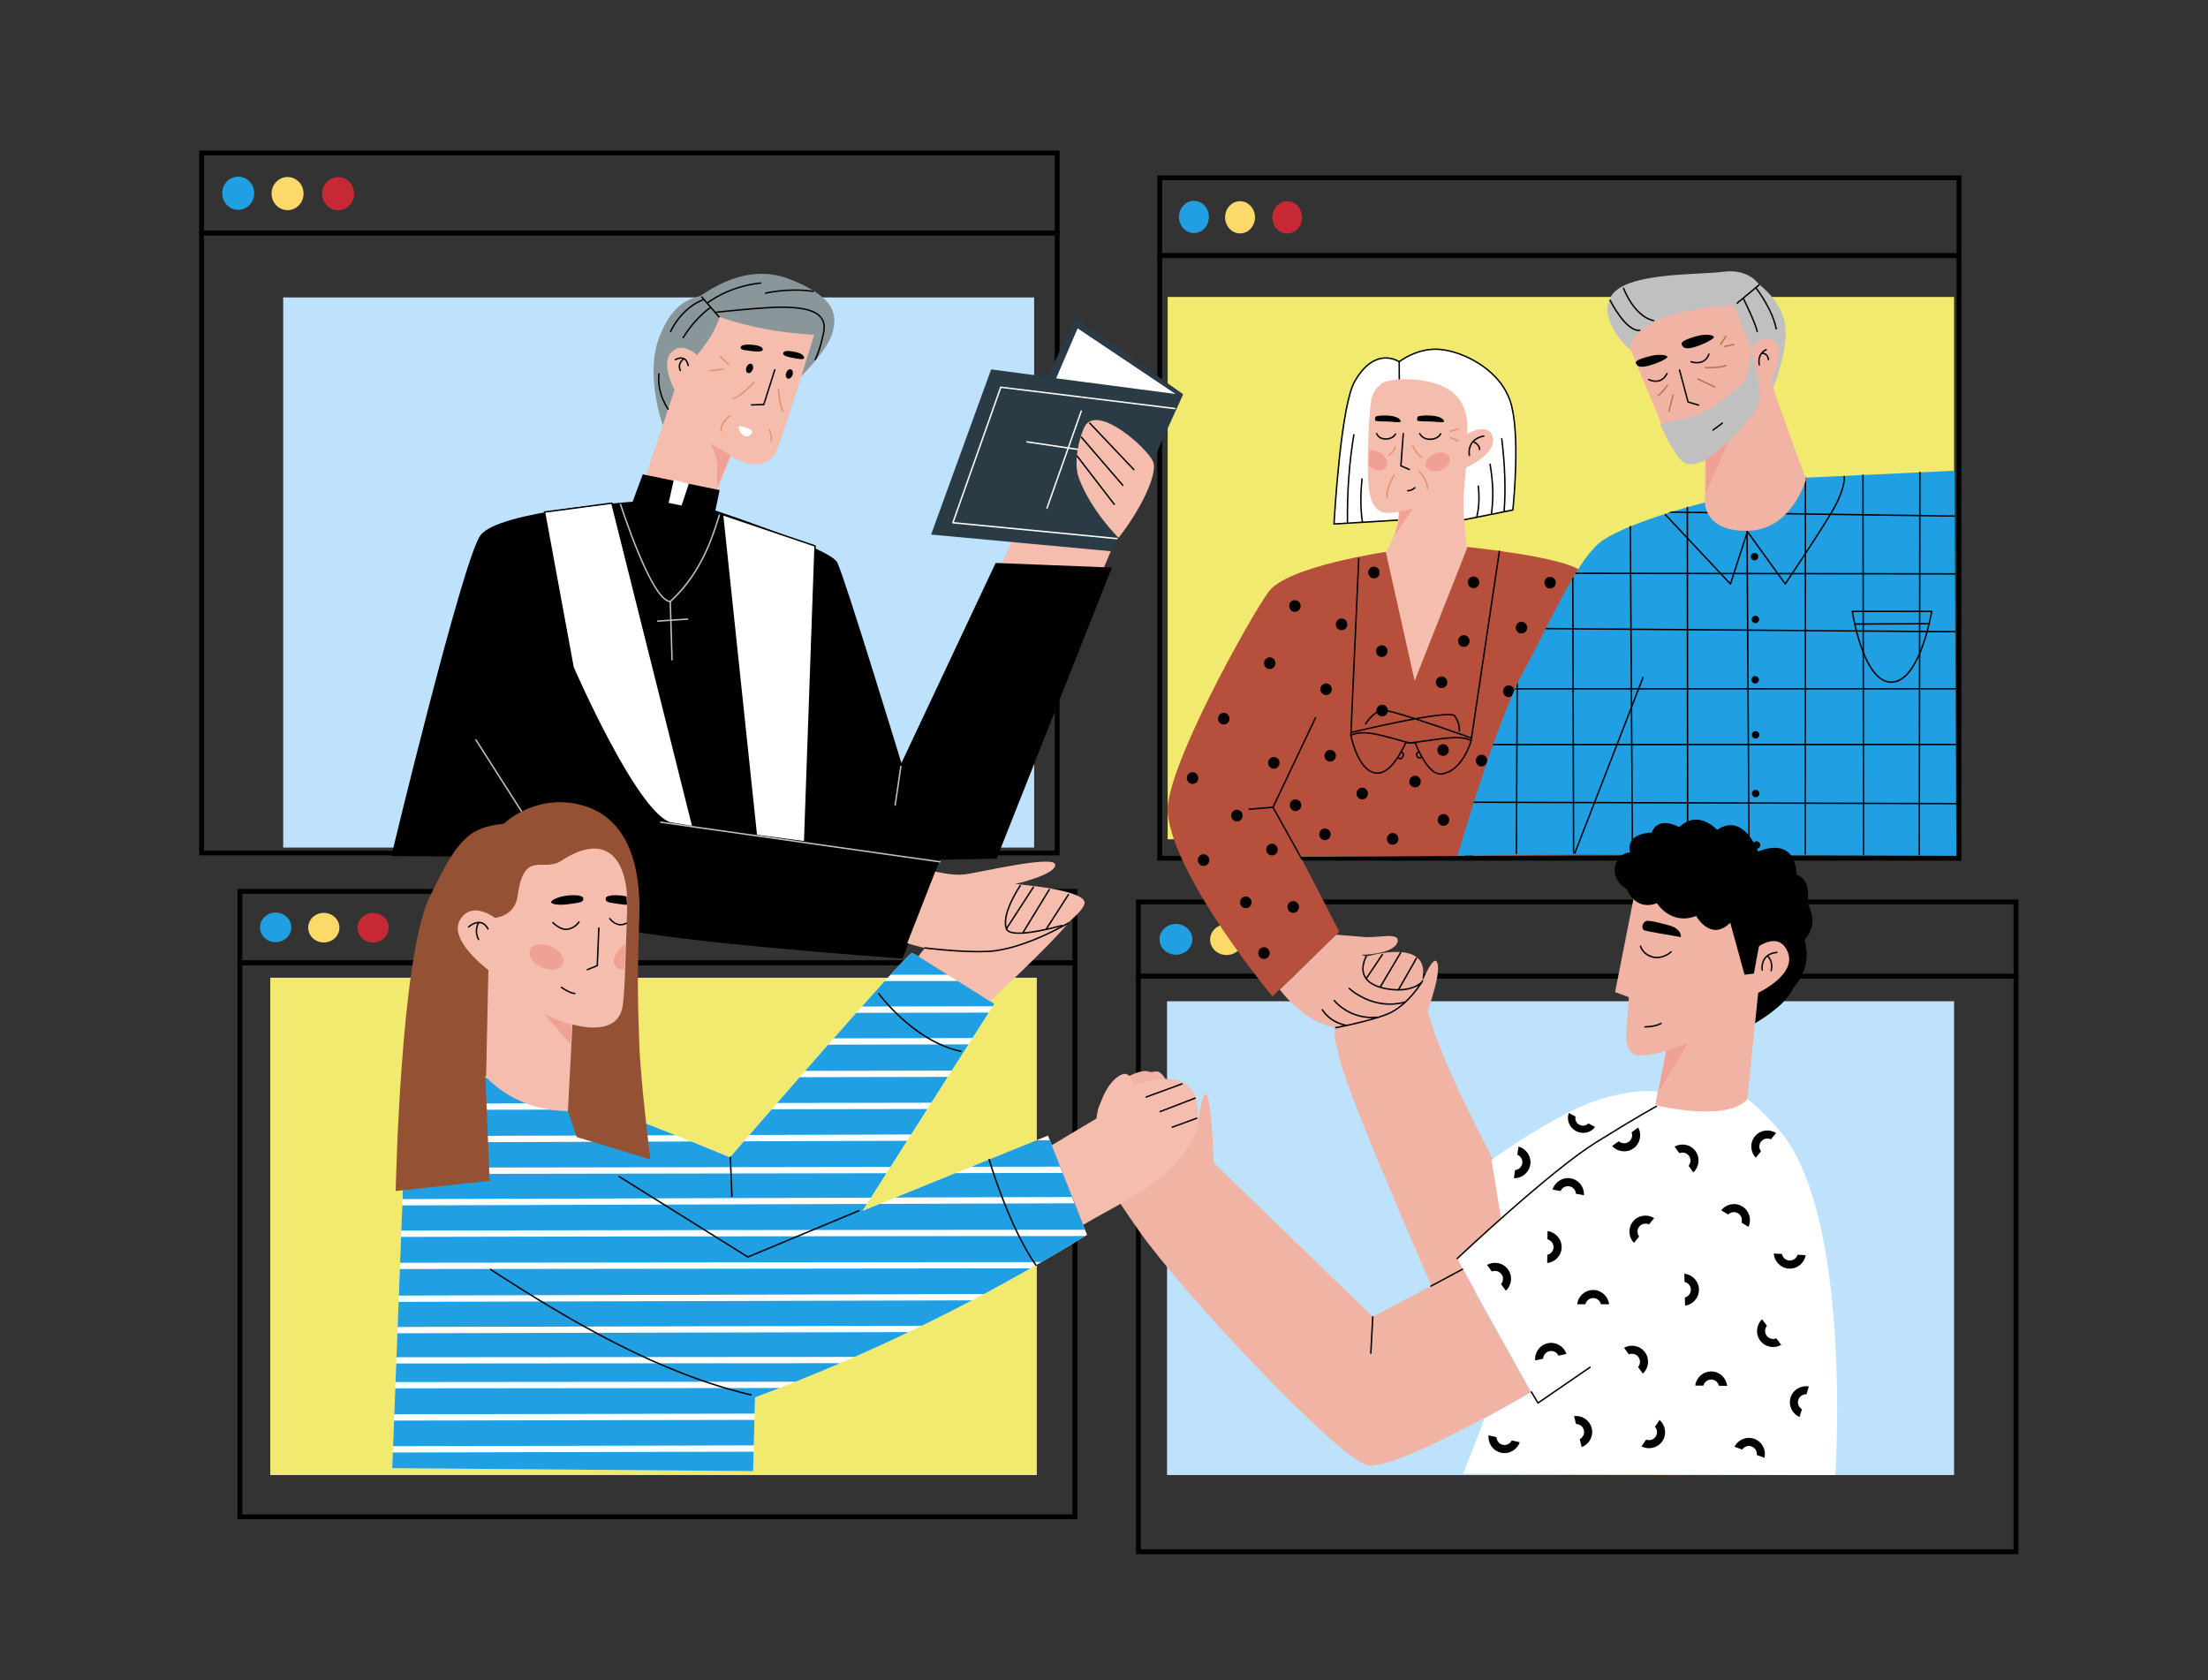 <?xml version="1.0" encoding="utf-8"?>
<!-- Generator: Adobe Illustrator 24.3.0, SVG Export Plug-In . SVG Version: 6.00 Build 0)  -->
<svg version="1.1" xmlns="http://www.w3.org/2000/svg" xmlns:xlink="http://www.w3.org/1999/xlink" x="0px" y="0px"
	 viewBox="0 0 4600 3500" style="enable-background:new 0 0 4600 3500;" xml:space="preserve">
<rect x="0" y="0" width="4600" height="3500" fill="#333333" stroke="none"/>
<style type="text/css">
	.st0{fill-rule:evenodd;clip-rule:evenodd;fill:#20A0E2;}
	.st1{fill-rule:evenodd;clip-rule:evenodd;fill:#FDD969;}
	.st2{fill-rule:evenodd;clip-rule:evenodd;fill:#C62934;}
	.st3{fill-rule:evenodd;clip-rule:evenodd;fill:none;stroke:#000000;stroke-width:10;stroke-miterlimit:10;}
	.st4{fill:none;stroke:#000000;stroke-width:10;stroke-miterlimit:10;}
	.st5{fill-rule:evenodd;clip-rule:evenodd;fill:#F2EA6F;}
	.st6{fill-rule:evenodd;clip-rule:evenodd;fill:#BEE2FC;}
	.st7{fill-rule:evenodd;clip-rule:evenodd;fill:#89979A;}
	.st8{fill-rule:evenodd;clip-rule:evenodd;fill:#F5BDAD;}
	.st9{fill:#E6926B;}
	.st10{fill-rule:evenodd;clip-rule:evenodd;fill:#F0A196;}
	.st11{fill-rule:evenodd;clip-rule:evenodd;fill:#FFFFFF;}
	.st12{fill-rule:evenodd;clip-rule:evenodd;}
	.st13{fill:#C0C0C0;}
	.st14{fill-rule:evenodd;clip-rule:evenodd;fill:#2A3B45;}
	.st15{fill:#FFFFFF;}
	.st16{fill:#000102;}
	.st17{fill-rule:evenodd;clip-rule:evenodd;fill:#945133;}
	.st18{fill-rule:evenodd;clip-rule:evenodd;fill:#F1B3A3;}
	.st19{fill-rule:evenodd;clip-rule:evenodd;fill:#B64F3C;}
	.st20{fill-rule:evenodd;clip-rule:evenodd;fill:#C0C0C0;}
	.st21{fill-rule:evenodd;clip-rule:evenodd;fill:#000102;}
	.st22{fill:#BB7452;}
</style>
<g id="background">
	<g>
		<g>
			<path class="st0" d="M2487.38,418.42c17.19,0,31.14,15.04,31.14,33.56c0,18.52-13.95,33.56-31.14,33.56
				c-17.19,0-31.14-15.04-31.14-33.56C2456.24,433.46,2470.2,418.42,2487.38,418.42L2487.38,418.42z"/>
			<path class="st1" d="M2583.43,419.13c17.19,0,31.14,15.04,31.14,33.56c0,18.52-13.95,33.56-31.14,33.56
				c-17.19,0-31.14-15.04-31.14-33.56C2552.29,434.17,2566.25,419.13,2583.43,419.13L2583.43,419.13z"/>
			<path class="st2" d="M2681.75,419.29c17.19,0,31.14,15.04,31.14,33.56c0,18.52-13.95,33.56-31.14,33.56
				c-17.19,0-31.14-15.04-31.14-33.56C2650.61,434.33,2664.56,419.29,2681.75,419.29L2681.75,419.29z"/>
		</g>
		<rect x="2416.13" y="532.49" class="st3" width="1665.04" height="1255.31"/>
		<rect x="2416.13" y="370.4" class="st4" width="1665.04" height="162.09"/>
	</g>
	<polygon class="st5" points="4071,618.61 2432.63,618.61 2432.63,1748.36 4071,1748.36 4071,618.61 	"/>
	<g>
		<g>
			<path class="st0" d="M496.28,368.01c18.4,0,33.34,15.47,33.34,34.53c0,19.06-14.94,34.53-33.34,34.53
				c-18.4,0-33.34-15.47-33.34-34.53C462.95,383.48,477.88,368.01,496.28,368.01L496.28,368.01z"/>
			<path class="st1" d="M599.1,368.74c18.4,0,33.34,15.47,33.34,34.53c0,19.06-14.94,34.53-33.34,34.53
				c-18.4,0-33.34-15.47-33.34-34.53C565.77,384.21,580.7,368.74,599.1,368.74L599.1,368.74z"/>
			<path class="st2" d="M704.35,368.91c18.4,0,33.34,15.47,33.34,34.53c0,19.06-14.94,34.53-33.34,34.53
				c-18.4,0-33.34-15.47-33.34-34.53C671.02,384.38,685.95,368.91,704.35,368.91L704.35,368.91z"/>
		</g>
		<rect x="420" y="485.37" class="st3" width="1782.42" height="1291.51"/>
		<rect x="420" y="318.61" class="st4" width="1782.42" height="166.76"/>
	</g>
	<polygon class="st6" points="2154.45,619.59 589.96,619.59 589.96,1765.61 2154.45,1765.61 2154.45,619.59 	"/>
	<g>
		<g>
			<path class="st0" d="M574.28,1900.99c17.96,0,32.53,13.82,32.53,30.85c0,17.03-14.58,30.85-32.53,30.85s-32.53-13.82-32.53-30.85
				C541.74,1914.81,556.32,1900.99,574.28,1900.99L574.28,1900.99z"/>
			<path class="st1" d="M674.62,1901.64c17.96,0,32.53,13.82,32.53,30.85c0,17.03-14.58,30.85-32.53,30.85s-32.53-13.82-32.53-30.85
				C642.09,1915.46,656.66,1901.64,674.62,1901.64L674.62,1901.64z"/>
			<path class="st2" d="M777.33,1901.79c17.96,0,32.53,13.82,32.53,30.85c0,17.03-14.58,30.85-32.53,30.85
				c-17.96,0-32.53-13.82-32.53-30.85C744.8,1915.61,759.38,1901.79,777.33,1901.79L777.33,1901.79z"/>
		</g>
		<rect x="499.83" y="2005.83" class="st3" width="1739.49" height="1153.81"/>
		<rect x="499.83" y="1856.85" class="st4" width="1739.49" height="148.98"/>
	</g>
	<polygon class="st5" points="2160.03,2036.73 563.04,2036.73 563.04,3072.73 2160.03,3072.73 2160.03,2036.73 	"/>
	<g>
		<g>
			<path class="st0" d="M2449.8,1924.68c18.87,0,34.2,14.36,34.2,32.06c0,17.69-15.32,32.05-34.2,32.05s-34.2-14.36-34.2-32.05
				C2415.6,1939.04,2430.92,1924.68,2449.8,1924.68L2449.8,1924.68z"/>
			<path class="st1" d="M2555.27,1925.35c18.87,0,34.2,14.36,34.2,32.06c0,17.69-15.32,32.06-34.2,32.06
				c-18.87,0-34.2-14.36-34.2-32.06C2521.07,1939.72,2536.4,1925.35,2555.27,1925.35L2555.27,1925.35z"/>
			<path class="st2" d="M2663.24,1925.51c18.87,0,34.2,14.36,34.2,32.06c0,17.69-15.32,32.06-34.2,32.06s-34.2-14.36-34.2-32.06
				C2629.04,1939.88,2644.37,1925.51,2663.24,1925.51L2663.24,1925.51z"/>
		</g>
		<rect x="2371.54" y="2033.62" class="st3" width="1828.46" height="1198.91"/>
		<rect x="2371.54" y="1878.82" class="st4" width="1828.46" height="154.8"/>
	</g>
	<polygon class="st6" points="4071,2085.76 2431.35,2085.76 2431.35,3072.73 4071,3072.73 4071,2085.76 	"/>
</g>
<g id="Elements">
	<g id="left_top">
		<g>
			<path class="st7" d="M1380.76,885.7c0,0-36.93-102.29-8.42-180.34c24.79-67.87,59.97-82.43,84.16-88.09
				c8.72-2.04,91.93-73.96,188.83-35.67c96.9,38.29,99,74.69,88.95,111.58c-10.05,36.89-65.09,90.54-65.09,90.54L1380.76,885.7
				L1380.76,885.7z"/>
			<path class="st8" d="M1452.22,739.59c0,0-30.15-29.7-53.52-5.69c-23.37,24.01,6.65,78.49,6.65,78.49l-72.67,216.64l149.87,22.42
				l40.14-101.38c0,0,73.63,46.2,96.92-15.17c23.29-61.37,76.45-237.4,76.45-237.4c-68.14-3.76-134.06-15.31-197.03-37.23
				C1490.72,688.72,1473.02,714.58,1452.22,739.59L1452.22,739.59z"/>
			<path class="st9" d="M1606.21,920.06c-0.2,0-0.4-0.04-0.59-0.12c-0.76-0.33-1.12-1.21-0.79-1.97c3.1-7.25-3.08-21.28-3.14-21.42
				c-0.34-0.76,0-1.64,0.76-1.98c0.75-0.34,1.64,0,1.98,0.76c0.28,0.62,6.78,15.36,3.16,23.82
				C1607.34,919.71,1606.79,920.06,1606.21,920.06z M1502.63,899.05c-0.69,0-1.31-0.48-1.46-1.18
				c-3.42-15.53,17.21-31.96,18.09-32.65c0.65-0.51,1.59-0.4,2.11,0.25c0.51,0.65,0.4,1.59-0.25,2.11
				c-0.2,0.16-20.03,15.95-17.01,29.64c0.18,0.81-0.33,1.61-1.14,1.79C1502.84,899.04,1502.74,899.05,1502.63,899.05z
				 M1631.42,858.8c-0.47,0-0.94-0.22-1.23-0.64c-7.11-10.08-9.84-45.84-9.96-47.36c-0.06-0.83,0.56-1.55,1.38-1.61
				c0.82-0.07,1.55,0.56,1.61,1.38c0.03,0.36,2.78,36.44,9.42,45.85c0.48,0.68,0.32,1.61-0.36,2.09
				C1632.02,858.72,1631.72,858.8,1631.42,858.8z M1528.9,831.51c-0.58,0-1.14-0.34-1.38-0.92c-0.32-0.76,0.04-1.64,0.8-1.96
				c19.21-8.11,41-32.9,41.21-33.15c0.54-0.62,1.49-0.69,2.12-0.14c0.62,0.54,0.69,1.49,0.14,2.12
				c-0.91,1.04-22.46,25.56-42.31,33.94C1529.29,831.48,1529.09,831.51,1528.9,831.51z M1479.71,773.67c-0.75,0-1.4-0.56-1.49-1.33
				c-0.09-0.82,0.5-1.57,1.32-1.66l27.23-3.11c0.82-0.1,1.57,0.5,1.66,1.32c0.09,0.82-0.5,1.57-1.32,1.66l-27.23,3.11
				C1479.83,773.66,1479.77,773.67,1479.71,773.67z M1517.59,760.61c-0.38,0-0.77-0.15-1.06-0.44l-17.18-17.14
				c-0.59-0.59-0.59-1.53,0-2.12c0.58-0.59,1.53-0.59,2.12,0l17.18,17.14c0.59,0.58,0.59,1.53,0,2.12
				C1518.36,760.46,1517.97,760.61,1517.59,760.61z"/>
			<path class="st10" d="M1522.04,948.24l-43.01-25.06c0,0,16.97,30.2,15.39,50.72c-1.58,20.52,0.3,39.24,0.3,39.24L1522.04,948.24
				L1522.04,948.24z"/>
			<path d="M1565.29,845c-0.81,0-1.48-0.64-1.5-1.46c-0.02-0.83,0.63-1.52,1.46-1.54l24.85-0.71l22.64-71.33
				c0.25-0.79,1.09-1.23,1.88-0.98c0.79,0.25,1.23,1.09,0.98,1.88l-22.97,72.34c-0.19,0.61-0.75,1.03-1.39,1.05l-25.91,0.74
				C1565.32,845,1565.3,845,1565.29,845z M1497.88,661.63c-0.42,0-0.84-0.18-1.14-0.52l-35.88-41.52c-0.54-0.63-0.47-1.57,0.15-2.12
				s1.57-0.47,2.12,0.15l35.88,41.52c0.54,0.63,0.47,1.57-0.15,2.12C1498.57,661.51,1498.22,661.63,1497.88,661.63z"/>
			<path class="st11" d="M1560.36,893.12c-11.64-4.51-21.74-7.91-21.62-2.41c0.12,5.5,6.31,16.04,14.79,18.44
				C1560.83,911.22,1575.68,899.06,1560.36,893.12L1560.36,893.12z"/>
			<path class="st12" d="M1542.83,723.83c0.7-6.05,12.87-6.88,26.64-5.39c15.6,1.68,20.39,6.25,19.53,10.67
				c-0.86,4.42-18.55,3.28-25.91,1.83C1556.2,729.57,1542.12,729.88,1542.83,723.83L1542.83,723.83z"/>
			<path class="st12" d="M1631.54,735.97c0.67-6.05,11.65-5.64,24.66-2.99c13.56,2.76,19.78,8.39,18.95,12.82
				c-0.84,4.42-13.84,1.49-22.89-0.19C1645.36,744.32,1630.87,742.02,1631.54,735.97L1631.54,735.97z"/>
			<path class="st12" d="M1565.05,757.9c3.62,1.23,5.02,6.52,3.14,11.8c-1.89,5.28-6.36,8.57-9.97,7.34
				c-3.62-1.23-5.02-6.52-3.14-11.8C1556.96,759.97,1561.43,756.67,1565.05,757.9L1565.05,757.9z"/>
			<path class="st12" d="M1647.86,769.51c3.62,1.23,5.02,6.52,3.14,11.8c-1.89,5.28-6.35,8.57-9.97,7.34
				c-3.62-1.23-5.02-6.52-3.14-11.8C1639.77,771.57,1644.24,768.28,1647.86,769.51L1647.86,769.51z"/>
			<path d="M1391.94,853.71c-0.46,0-0.91-0.21-1.2-0.6c-0.24-0.33-24.21-33.09-19.39-74.51c0.1-0.82,0.84-1.41,1.66-1.32
				c0.82,0.1,1.41,0.84,1.32,1.66c-4.69,40.25,18.58,72.06,18.81,72.37c0.49,0.66,0.36,1.6-0.31,2.1
				C1392.57,853.62,1392.25,853.71,1391.94,853.71z M1417.3,773.41c-0.57,0-1.11-0.32-1.36-0.87c-6.03-12.96,2.58-22.06,5.84-24.9
				c-6.62-1.54-13.86,2.8-13.94,2.85c-0.71,0.43-1.63,0.21-2.06-0.5c-0.43-0.71-0.21-1.63,0.5-2.06c0.41-0.25,10.13-6.1,18.62-2.41
				c5.19,2.25,8.66,7.49,10.33,15.59c0.17,0.81-0.35,1.61-1.17,1.77c-0.82,0.17-1.61-0.35-1.77-1.17
				c-1.31-6.37-3.78-10.66-7.34-12.8c-0.08,0.1-0.18,0.19-0.29,0.26c-0.53,0.37-12.2,8.75-5.99,22.1c0.35,0.75,0.02,1.64-0.73,1.99
				C1417.72,773.37,1417.51,773.41,1417.3,773.41z M1698.24,750.56c-0.26,0-0.53-0.07-0.77-0.21c-0.71-0.42-0.94-1.34-0.52-2.06
				c0.09-0.15,9.1-15.6,17.45-55.83c2.64-12.71,0.85-22.67-5.47-30.46c-14.8-18.25-52.84-20.48-80.16-20.57c-0.25,0-0.5,0-0.75,0
				c-40.67,0-137.11,10.71-138.08,10.82c-0.83,0.09-1.57-0.5-1.66-1.32c-0.09-0.82,0.5-1.57,1.32-1.66
				c0.98-0.11,98.8-10.99,139.18-10.83c58.32,0.19,75,12.47,82.48,21.68c6.82,8.41,8.87,19.5,6.08,32.96
				c-8.47,40.84-17.43,56.13-17.81,56.76C1699.25,750.3,1698.75,750.56,1698.24,750.56z M1423.36,704.74
				c-0.27,0-0.54-0.07-0.79-0.22c-0.7-0.44-0.92-1.36-0.49-2.06c14.1-22.84,28.98-38.78,38.98-48.13
				c10.86-10.16,18.29-14.85,18.6-15.04c0.7-0.44,1.63-0.23,2.07,0.48c0.44,0.7,0.23,1.63-0.48,2.07
				c-0.3,0.19-30.01,19.11-56.62,62.21C1424.35,704.49,1423.86,704.74,1423.36,704.74z M1397.11,692.14c-0.19,0-0.39-0.04-0.58-0.12
				c-0.76-0.32-1.12-1.2-0.8-1.96c0.2-0.48,20.92-48.65,69.63-67.56c0.77-0.3,1.64,0.08,1.94,0.86c0.3,0.77-0.08,1.64-0.86,1.94
				c-47.54,18.45-67.75,65.45-67.95,65.92C1398.25,691.8,1397.7,692.14,1397.11,692.14z M1474.43,632.22
				c-0.44,0-0.87-0.19-1.16-0.55c-0.52-0.64-0.43-1.59,0.22-2.11c0.42-0.34,43-34.45,111.25-41.45c0.82-0.09,1.56,0.52,1.65,1.34
				c0.08,0.82-0.52,1.56-1.34,1.65c-67.32,6.9-109.25,40.45-109.67,40.79C1475.1,632.11,1474.76,632.22,1474.43,632.22z
				 M1594.91,612.13c-0.68,0-1.29-0.46-1.46-1.15c-0.19-0.81,0.31-1.61,1.11-1.81c0.48-0.11,48.77-11.38,99.79-3.73
				c0.82,0.12,1.38,0.89,1.26,1.71c-0.12,0.82-0.89,1.38-1.71,1.26c-50.45-7.57-98.17,3.57-98.65,3.68
				C1595.14,612.12,1595.03,612.13,1594.91,612.13z"/>
		</g>
		<g>
			<polygon class="st8" points="2069.65,1214.53 2161.8,1003.25 2347.71,1068.76 2285.89,1215.17 2069.65,1214.53 			"/>
			<path class="st12" d="M1339.07,988.17l-21.07,57.03c0,0-280.19,18.67-317.27,70.21c-37.08,51.54-185.49,667.87-185.49,667.87
				l330.52,2.13c0,0,101.47,126.88,120.38,140.12c43.89,30.72,614.32,71.31,614.32,71.31l77.74-205.93l118.09-2.2l240.17-606.42
				l-242.19-9.59l-196.31,416.93c0,0-118.54-388.77-133.8-418.2c-15.26-29.42-253.84-107.94-253.84-107.94l8.89-42.55
				L1339.07,988.17L1339.07,988.17z"/>
			<polygon class="st11" points="1403.71,999.7 1393.07,1047.62 1419.89,1053.12 1435.11,1007.53 1403.71,999.7 			"/>
			<path class="st13" d="M1400.09,1376.03c-0.81,0-1.47-0.64-1.5-1.45l-2.46-80.95l-25.76,1.7c-0.82,0.06-1.54-0.57-1.6-1.4
				c-0.05-0.83,0.57-1.54,1.4-1.6l25.87-1.71l-1.1-36.14c-16.85-2.47-39.21-36.97-66.5-102.62
				c-20.74-49.89-36.85-100.22-37.02-100.73c-0.25-0.79,0.18-1.63,0.97-1.89c0.79-0.25,1.63,0.18,1.89,0.97
				c0.16,0.5,16.24,50.73,36.93,100.5c33.7,81.07,53.69,99.77,64.64,100.85c58.19-53.42,83.84-120.36,101.26-178.82
				c0.24-0.79,1.07-1.25,1.87-1.01c0.79,0.24,1.25,1.07,1.01,1.87c-11.55,38.75-23.48,69.17-37.56,95.73
				c-17.49,32.99-38.6,60.61-64.52,84.42l1.12,36.66l33.37-2.21c0.83-0.06,1.54,0.57,1.6,1.4c0.05,0.83-0.57,1.54-1.4,1.6
				l-33.47,2.21l2.47,81.06c0.02,0.83-0.63,1.52-1.45,1.54C1400.12,1376.03,1400.11,1376.03,1400.09,1376.03z"/>
			<path class="st11" d="M1134.35,1066.65l59.51,323.5c0,0,130.15,299.88,201.78,324.09l47.97,7.79l-168.8-673.92L1134.35,1066.65
				L1134.35,1066.65z"/>
			<path d="M1443.6,1723.53c-0.08,0-0.16-0.01-0.24-0.02l-47.96-7.79c-0.08-0.01-0.16-0.03-0.24-0.06
				c-30.08-10.17-73.35-67.99-128.6-171.84c-41.04-77.16-73.75-152.32-74.08-153.07c-0.05-0.1-0.08-0.21-0.1-0.33l-59.5-323.5
				c-0.07-0.4,0.02-0.82,0.26-1.15s0.61-0.55,1.02-0.6l140.45-18.53c0.76-0.1,1.47,0.38,1.65,1.12l168.8,673.92
				c0.12,0.49-0.01,1.01-0.35,1.38C1444.42,1723.36,1444.02,1723.53,1443.6,1723.53z M1396,1712.78l45.59,7.4l-167.92-670.41
				l-137.56,18.15l59.19,321.78c1.7,3.89,33.83,77.36,73.92,152.72C1323.24,1643.99,1367.08,1702.89,1396,1712.78z"/>
			<polygon class="st11" points="1505.24,1071.99 1575.73,1740.23 1676.39,1753.65 1698.11,1137.26 1505.24,1071.99 			"/>
			<path d="M1676.39,1755.15c-0.07,0-0.13,0-0.2-0.01l-100.66-13.41c-0.69-0.09-1.22-0.64-1.29-1.33l-70.49-668.25
				c-0.05-0.51,0.16-1.01,0.55-1.33c0.4-0.32,0.93-0.41,1.42-0.25l192.87,65.28c0.63,0.21,1.04,0.81,1.02,1.47l-21.72,616.38
				c-0.01,0.42-0.21,0.82-0.53,1.09C1677.08,1755.02,1676.74,1755.15,1676.39,1755.15z M1577.1,1738.9l97.85,13.04l21.62-613.61
				l-189.59-64.17L1577.1,1738.9z"/>
			<path class="st13" d="M1958.15,1796.74c-0.07,0-0.14,0-0.21-0.01l-581.81-82.48c-0.82-0.12-1.39-0.88-1.27-1.7
				c0.12-0.82,0.88-1.39,1.7-1.27l581.81,82.48c0.82,0.12,1.39,0.88,1.27,1.7C1959.53,1796.19,1958.88,1796.74,1958.15,1796.74z
				 M1143.73,1781.41c-0.5,0-0.98-0.25-1.27-0.69l-152.25-238.75c-0.45-0.7-0.24-1.63,0.46-2.07c0.7-0.45,1.63-0.24,2.07,0.46
				L1145,1779.1c0.45,0.7,0.24,1.63-0.46,2.07C1144.29,1781.33,1144.01,1781.41,1143.73,1781.41z M1864.95,1678.58
				c-0.07,0-0.15,0-0.22-0.02c-0.82-0.12-1.39-0.88-1.27-1.7l11.85-80.41c0.12-0.82,0.88-1.39,1.7-1.27
				c0.82,0.12,1.39,0.88,1.27,1.7l-11.85,80.41C1866.32,1678.05,1865.68,1678.58,1864.95,1678.58z"/>
			<path class="st8" d="M1948.46,1815.57l-58.39,149.19c0,0,81.76,28.04,171.64,22.95c42.64-2.41,87.33-19.44,123.45-39.83
				c40.03-22.6,69.55-49.34,74.12-64.92c8.69-29.63-144.67-41.35-144.67-41.35s85.58-19.49,83.76-40.52
				c-1.82-21.03-163.33,17.72-189.1,20.51C1983.5,1824.39,1948.46,1815.57,1948.46,1815.57L1948.46,1815.57z"/>
		</g>
		<g>
			<polygon class="st14" points="2064.89,769.43 1939.76,1113.57 2316.23,1148.46 2464.99,821.34 2239.5,662.68 2182.81,785.24
				2064.89,769.43 			"/>
			<path class="st15" d="M2327.1,1123.52c-0.05,0-0.1,0-0.15-0.01l-341.93-33.13c-0.46-0.04-0.87-0.3-1.12-0.69s-0.3-0.87-0.15-1.31
				l99.76-282.29c0.23-0.66,0.89-1.08,1.6-0.99l362.96,44.5c0.82,0.1,1.41,0.85,1.31,1.67c-0.1,0.82-0.84,1.41-1.67,1.31
				l-361.76-44.36l-98.72,279.35l340.02,32.94c0.82,0.08,1.43,0.81,1.35,1.64C2328.51,1122.94,2327.86,1123.52,2327.1,1123.52z
				 M2181.24,1060.08c-0.17,0-0.33-0.03-0.5-0.09c-0.78-0.28-1.19-1.13-0.92-1.91l43.68-123.66l-84.18-12.49
				c-0.82-0.12-1.39-0.88-1.26-1.7c0.12-0.82,0.89-1.38,1.7-1.26l84.76,12.58l26.73-75.67c0.28-0.78,1.13-1.19,1.91-0.91
				c0.78,0.28,1.19,1.13,0.92,1.91l-26.54,75.12l76.27,11.32c0.82,0.12,1.39,0.88,1.26,1.7c-0.12,0.82-0.89,1.38-1.7,1.26
				l-76.85-11.4l-43.88,124.21C2182.44,1059.69,2181.86,1060.08,2181.24,1060.08z"/>
			<polygon class="st11" points="2200.26,788.1 2245.08,684.03 2449.1,820.75 2200.26,788.1 			"/>
		</g>
		<path class="st8" d="M2401.86,960.69c-14.53-29.78-112.09-115.81-140.36-74.91c-9.61,13.91-27.02,73.79-14.22,109
			c24.85,68.32,82.95,125.47,82.95,125.47C2374.97,1064.28,2413.98,985.54,2401.86,960.69L2401.86,960.69z"/>
		<path d="M2321.31,1051.94c-0.45,0-0.89-0.2-1.19-0.58l-77.44-100.55c-0.51-0.66-0.38-1.6,0.27-2.1c0.66-0.51,1.6-0.38,2.1,0.27
			l77.44,100.55c0.51,0.66,0.38,1.6-0.27,2.1C2321.95,1051.84,2321.63,1051.94,2321.31,1051.94z M2339.19,1012.46
			c-0.42,0-0.84-0.18-1.14-0.52l-86.43-100.3c-0.54-0.63-0.47-1.57,0.16-2.12c0.63-0.54,1.58-0.47,2.12,0.16l86.44,100.3
			c0.54,0.63,0.47,1.57-0.16,2.12C2339.89,1012.34,2339.54,1012.46,2339.19,1012.46z M2362.25,979.82c-0.4,0-0.79-0.16-1.09-0.47
			l-91.89-96.91c-0.57-0.6-0.54-1.55,0.06-2.12c0.6-0.57,1.55-0.54,2.12,0.06l91.89,96.91c0.57,0.6,0.54,1.55-0.06,2.12
			C2363,979.68,2362.63,979.82,2362.25,979.82z"/>
	</g>
	<g id="left_bottom">
		<path class="st11" d="M1900.06,1985.51c10.1,2.16,171.48,105.47,171.48,105.47l-274.73,431.48l386.5-156.84l81.35,206.82
			c-217.59,133.77-447.67,247.39-691.73,338.5l-3.86,153.69l-751.96-6.23l25.86-675.23c0,0,113.03-126.25,178.7-140.49
			c65.67-14.24,499.14,168.32,499.14,168.32S1889.96,1983.35,1900.06,1985.51L1900.06,1985.51z"/>
		<path class="st0" d="M1570.09,3024.06l-1.02,40.57l-751.96-6.23l1.25-32.66L1570.09,3024.06L1570.09,3024.06z M1570.42,3010.95
			l-751.56,1.68l2.04-53.34l750.85-1.47L1570.42,3010.95L1570.42,3010.95z M1624.21,2891.39c-17.05,6.63-34.14,13.15-51.27,19.55
			l-0.85,33.78l-750.67,1.47l2.07-54.06l800.76-0.75L1624.21,2891.39L1624.21,2891.39z M1749.21,2840.22
			c-15.31,6.57-30.66,13.06-46.06,19.44c-14.96,6.2-29.95,12.31-44.99,18.33l-0.62,0.25l-833.55,0.78l1.48-38.63l924.9-0.67
			L1749.21,2840.22L1749.21,2840.22z M1892.15,2775.39c-18.58,8.88-37.24,17.61-55.96,26.2c-18.3,8.39-36.67,16.64-55.09,24.76
			l-0.56,0.25l-954.58,0.69l1.91-49.91l1065.28-2.46L1892.15,2775.39L1892.15,2775.39z M2023.84,2709.44
			c-17.29,9.06-34.64,18-52.06,26.8c-16.99,8.59-34.05,17.06-51.16,25.41l-0.17,0.08l-1092.06,2.52l2-52.28l1194.7-3.2
			L2023.84,2709.44L2023.84,2709.44z M2146.89,2642.16c-32.04,18.25-64.34,36.07-96.9,53.45l-1219.1,3.26l2.12-55.27
			L2146.89,2642.16L2146.89,2642.16z M2259.56,2575.57c-14.89,9.12-29.83,18.15-44.84,27.08c-14.58,8.68-29.21,17.27-43.9,25.77
			l-1.05,0.61l-1336.27,1.46l2.06-53.84c461.38-1.14,1135.95-1.65,1425.22-1.83L2259.56,2575.57L2259.56,2575.57z M1832.69,2507.9
			l406.08-1.28l21.67,55.09l-14.19,0.01c-259.03,0.16-518.06,0.39-777.09,0.72c-106.88,0.13-213.75,0.29-320.63,0.47
			c-102.96,0.18-205.91,0.38-308.87,0.63l-3.6,0.01l2.01-52.52l967.95-3.04l-9.21,14.47L1832.69,2507.9L1832.69,2507.9z
			 M1814.39,2494.85l-975.81,3.07l2.01-52.4l1006.2-1.56L1814.39,2494.85L1814.39,2494.85z M2233.62,2493.53l-368.38,1.16
			l125.55-50.95l223.11-0.35L2233.62,2493.53L2233.62,2493.53z M1549.79,2377.51l340.02-1.11l-34.67,54.45l-1014.06,1.57l1.89-49.24
			c0,0,1.07-1.19,3.06-3.36l594.08-1.95l1.92,0.78c20.04,8.1,40.06,16.27,60.03,24.54c4.63,1.92,9.25,3.84,13.87,5.77
			c1.21,0.51,2.43,1.01,3.64,1.52c0.31,0.13,0.62,0.26,0.93,0.39c0.1,0.04,0.22,0.2,0.31,0.13c0.42-0.34,0.71-0.82,1.06-1.23
			c0.43-0.5,0.87-1,1.3-1.5c2.26-2.61,4.52-5.23,6.77-7.84c5.82-6.73,11.64-13.45,17.46-20.18L1549.79,2377.51L1549.79,2377.51z
			 M2208.75,2430.29l-185.52,0.29l135.7-55.07l28.24-0.09L2208.75,2430.29L2208.75,2430.29z M1268.57,2311.32
			c48.85,18.04,97.63,37.03,139.1,53.54l-549.31,1.8c13.11-13.73,33.43-34.25,56.36-54.75L1268.57,2311.32L1268.57,2311.32z
			 M1607.72,2310.76l324.23-0.54l-33.77,53.04l-337,1.1l2.08-2.39c14.48-16.7,28.98-33.4,43.48-50.08L1607.72,2310.76
			L1607.72,2310.76z M1059.04,2245.25c6.11,1.17,12.19,2.51,18.25,3.95c5.65,1.34,11.29,2.78,16.9,4.28
			c13.3,3.54,26.51,7.43,39.67,11.48c14.81,4.57,29.56,9.37,44.25,14.31c17.85,6,35.62,12.21,53.35,18.55l1.27,0.45l-302.9,0.51
			c27.78-23.5,57.75-44.94,82.62-53.48l46.34-0.1L1059.04,2245.25L1059.04,2245.25z M1665.95,2243.94l308.6-0.64l-34.25,53.79
			l-321.16,0.54l0.99-1.14c15.06-17.31,30.14-34.6,45.24-51.88L1665.95,2243.94L1665.95,2243.94z M1725.32,2176.19l292.38-0.66
			l-34.79,54.64l-305.48,0.64l0.85-0.97c15.28-17.47,30.58-34.92,45.9-52.35L1725.32,2176.19L1725.32,2176.19z M1783.87,2109.9
			l275.97-0.54l-33.78,53.05l-289.18,0.65l0.4-0.45c15.49-17.59,31.02-35.16,46.58-52.69L1783.87,2109.9L1783.87,2109.9z
			 M1996.76,2043.55c38.95,24.48,74.78,47.42,74.78,47.42l-3.47,5.44c-0.5-0.12-1.02-0.18-1.55-0.18l-270.97,0.53l0.38-0.42
			c15.67-17.59,31.39-35.13,47.24-52.56l0.08-0.09L1996.76,2043.55L1996.76,2043.55z M1855.23,2030.57
			c25.77-28.06,42.77-45.51,44.83-45.07c4.49,0.96,38.95,21.95,75.8,44.95L1855.23,2030.57L1855.23,2030.57z"/>
		<path d="M2158.23,2637.18c-0.47,0-0.94-0.22-1.23-0.64c-29.93-42.79-54.89-100.55-70.56-141.47c-16.96-44.31-27-78.98-27.09-79.32
			c-0.23-0.8,0.23-1.63,1.03-1.86c0.8-0.23,1.63,0.23,1.86,1.03c0.4,1.38,40.26,138.47,97.23,219.9c0.48,0.68,0.31,1.61-0.37,2.09
			C2158.83,2637.09,2158.53,2637.18,2158.23,2637.18z M2001.94,2191.52c-0.1,0-0.2-0.01-0.31-0.03
			c-28.12-5.81-72.28-22.31-122.98-67.93c-30.28-27.25-48.82-52.37-49-52.62c-0.49-0.67-0.35-1.61,0.32-2.1
			c0.67-0.49,1.61-0.35,2.1,0.32c0.18,0.25,18.57,25.16,48.64,52.21c27.7,24.91,71.27,56.79,121.53,67.17
			c0.81,0.17,1.33,0.96,1.17,1.77C2003.27,2191.03,2002.64,2191.52,2001.94,2191.52z"/>
		<path class="st16" d="M1557.99,2619.99c-0.28,0-0.55-0.08-0.79-0.23l-268.34-167.74c-0.7-0.44-0.92-1.36-0.48-2.07
			c0.44-0.7,1.36-0.92,2.07-0.48l267.69,167.33l230.64-96.12c0.76-0.32,1.64,0.04,1.96,0.81c0.32,0.76-0.04,1.64-0.81,1.96
			l-231.36,96.42C1558.38,2619.95,1558.18,2619.99,1557.99,2619.99z M1524.81,2493.62c-0.8,0-1.47-0.63-1.5-1.44l-3.24-81.5
			c-0.03-0.83,0.61-1.53,1.44-1.56c0.83-0.06,1.53,0.61,1.56,1.44l3.24,81.5c0.03,0.83-0.61,1.53-1.44,1.56
			C1524.85,2493.62,1524.83,2493.62,1524.81,2493.62z"/>
		<path class="st17" d="M1049.58,1715.96c0,0,61.26-60.55,153.24-40.96c91.98,19.59,133.87,104.58,129.06,238.58
			c-4.81,134-2.8,178.49-0.09,259.43c2.71,80.94,23.25,242.26,23.25,242.26l-153.45-46.62l-18.2-53.2l-172.17-73.93l8.85,218.35
			l-195.7,21.13c0,0,9.66-483.08,69.68-610.04C954.06,1744,978.92,1723.72,1049.58,1715.96L1049.58,1715.96z"/>
		<path class="st8" d="M1030.98,1911.88c0,0-48.52-37.34-72.86,4.82c-24.34,42.16,59.35,104.01,59.35,104.01l-4.77,223.49
			c49.4,49.33,107.44,68.59,170.43,70.64l9.51-181.05c0,0,95.98,31.14,104.96-40.27c4.91-39.06,6.03-113.53,9.05-202.29
			c3.1-91.01-36.13-164.24-137.25-98.09c-38.11,24.93-77.8-24.62-90.95,72.88C1072.54,1909.84,1030.98,1911.88,1030.98,1911.88
			L1030.98,1911.88z"/>
		<path d="M997.06,1958.64c-0.54,0-1.06-0.29-1.33-0.8c-8.34-15.78-3.62-29.13-0.93-34.54c-9.42,1.36-17.58,8.84-17.68,8.93
			c-0.61,0.56-1.56,0.53-2.12-0.08c-0.56-0.61-0.53-1.56,0.08-2.12c0.52-0.49,12.99-11.9,26.04-9.65
			c6.9,1.19,12.58,5.96,16.88,14.17c0.38,0.73,0.1,1.64-0.63,2.02c-0.73,0.38-1.64,0.1-2.02-0.63c-3.85-7.35-8.8-11.59-14.73-12.61
			c-0.77-0.13-1.54-0.21-2.3-0.23c-1.85,3.16-8.69,16.76,0.07,33.34c0.39,0.73,0.11,1.64-0.62,2.03
			C997.54,1958.59,997.3,1958.64,997.06,1958.64z"/>
		<path class="st12" d="M1148.25,1879.33c-0.35,4.38,17.13,7.11,36.63,4.1c20.98-3.24,30.6-2.87,30.42-11.46
			c-0.18-8.59-24.32-8.21-39.76-5.41C1162.07,1869.01,1148.62,1874.71,1148.25,1879.33L1148.25,1879.33z"/>
		<path d="M1197.65,2071.03c-0.01,0-0.01,0-0.02,0c-10.6-0.13-28.19-12.56-28.93-13.08c-0.67-0.48-0.83-1.42-0.35-2.09
			c0.48-0.67,1.42-0.83,2.09-0.35c0.17,0.12,17.57,12.41,27.23,12.53c0.83,0.01,1.49,0.69,1.48,1.52
			C1199.14,2070.37,1198.47,2071.03,1197.65,2071.03z M1223.52,2021.57c-0.59,0-1.15-0.35-1.39-0.93c-0.32-0.77,0.05-1.64,0.81-1.96
			l19.91-8.23l3.26-77.3c0.03-0.83,0.73-1.47,1.56-1.44c0.83,0.04,1.47,0.73,1.43,1.56l-3.3,78.26c-0.02,0.58-0.39,1.1-0.93,1.32
			l-20.79,8.59C1223.9,2021.53,1223.71,2021.57,1223.52,2021.57z M1179.39,1937.48c-14.87,0-28.05-14.02-28.66-14.68
			c-0.56-0.61-0.53-1.56,0.08-2.12c0.61-0.56,1.56-0.53,2.12,0.08c0.15,0.17,15.49,16.44,30.46,13.31
			c15.16-3.18,21.53-14.31,21.59-14.42c0.4-0.72,1.32-0.99,2.04-0.58c0.72,0.4,0.98,1.32,0.58,2.04c-0.28,0.51-7.1,12.44-23.59,15.9
			C1182.46,1937.33,1180.92,1937.48,1179.39,1937.48z M1293.08,1927.83c-14.39,0-23.74-13.22-23.86-13.39
			c-0.47-0.68-0.3-1.61,0.38-2.08c0.68-0.47,1.62-0.3,2.09,0.38c0.55,0.79,13.63,19.2,32.55,9.1c0.73-0.39,1.64-0.11,2.03,0.62
			c0.39,0.73,0.11,1.64-0.62,2.03C1301.15,1926.88,1296.93,1927.83,1293.08,1927.83z"/>
		<path class="st12" d="M1306.38,1884.72c-4.43-0.09-9.25-0.48-14.19-1.25c-20.98-3.24-30.6-2.86-30.42-11.45
			c0.17-8.59,24.32-8.21,39.76-5.41c1.22,0.22,2.44,0.47,3.64,0.74L1306.38,1884.72L1306.38,1884.72z"/>
		<path class="st10" d="M1133.91,2112.23c0,0,41.12,20.41,57.27,21.02l-2.37,43.04L1133.91,2112.23L1133.91,2112.23z"/>
		<path class="st8" d="M1913.65,1992.55c14.33-30.31,188.66-177.61,213.06-146.08c38.84,50.19,149.45,16.16,96.19,79.48
			c-42.48,50.49-160.45,159.81-160.45,159.81L1913.65,1992.55L1913.65,1992.55z"/>
		<path d="M2122.78,1945.43c-14.56,0-24.9-2.85-27.52-10.16c-4.81-13.42-1.37-32.88,10.22-57.85c8.56-18.43,18.64-33.21,18.74-33.36
			c0.47-0.68,1.4-0.86,2.09-0.39c0.68,0.47,0.86,1.4,0.39,2.08c-0.4,0.58-39.49,58.15-28.61,88.5c4.72,13.18,46.23,10.4,113.89-7.64
			c0.8-0.21,1.62,0.26,1.84,1.06c0.21,0.8-0.26,1.62-1.06,1.84C2181.82,1937.76,2146.65,1945.43,2122.78,1945.43z"/>
		<path d="M2096.67,1936.27c-0.28,0-0.56-0.08-0.81-0.24c-0.69-0.45-0.89-1.38-0.44-2.07l56.21-86.73c0.45-0.7,1.38-0.89,2.07-0.44
			c0.69,0.45,0.89,1.38,0.44,2.07l-56.21,86.73C2097.64,1936.03,2097.16,1936.27,2096.67,1936.27z"/>
		<path d="M2131.83,1943.26c-0.27,0-0.54-0.07-0.78-0.22c-0.71-0.43-0.93-1.36-0.5-2.06l54.11-88.55c0.43-0.71,1.35-0.93,2.06-0.5
			c0.71,0.43,0.93,1.36,0.5,2.06l-54.11,88.55C2132.82,1943,2132.33,1943.26,2131.83,1943.26z"/>
		<path d="M2180.31,1935.86c-0.28,0-0.56-0.08-0.81-0.24c-0.7-0.45-0.9-1.38-0.45-2.07l45.65-70.88c0.45-0.7,1.38-0.9,2.07-0.45
			c0.7,0.45,0.9,1.38,0.45,2.07l-45.65,70.88C2181.28,1935.62,2180.8,1935.86,2180.31,1935.86z"/>
		<path class="st10" d="M1147.96,1971.39c18.73,8.17,29.64,24.66,24.35,36.78c-5.29,12.13-24.8,15.33-43.53,7.16
			c-18.73-8.18-29.64-24.66-24.35-36.78C1109.72,1966.42,1129.23,1963.21,1147.96,1971.39L1147.96,1971.39z"/>
		<path class="st10" d="M1302.77,1967.33c0,7.88-0.1,25.11-0.87,35.98c-0.48,6.87-0.95,12.32-1.3,16.18
			c-7.84,0.49-14.65-1.81-18.58-7.03c-7.96-10.57-1.16-29.13,15.17-41.42C1299.02,1969.66,1300.89,1968.43,1302.77,1967.33
			L1302.77,1967.33z"/>
		<path class="st16" d="M1564.95,2907.36c-0.11,0-0.23-0.01-0.35-0.04c-193.34-45.61-375.45-152.71-543.45-261.65
			c-0.7-0.45-0.89-1.38-0.44-2.08c0.45-0.69,1.38-0.89,2.07-0.44c167.77,108.79,349.61,215.74,542.51,261.25
			c0.81,0.19,1.31,1,1.12,1.8C1566.24,2906.9,1565.63,2907.36,1564.95,2907.36z"/>
		<path class="st18" d="M2371.8,2562.39c-53.35-77.06-105.08-144.17-84.95-248.43c7.99-41.39,79.01-91.07,106.64-81.58
			c12.14,4.17,18.75-10.21,34.23,14.95c30.24,49.14,64.7,109.81,64.7,109.81c16.39-115.96,28.96-109.67,36.25,65.28l331.27,320.44
			l186.54-98.21l142.5,255.03c0,0-37.63,22.16-88.24,49.61c-87.31,47.35-213.27,110.45-251.51,102.79
			C2788.84,3039.99,2459.94,2689.7,2371.8,2562.39L2371.8,2562.39z"/>
		<path class="st8" d="M2191.22,2385.65l94.08-56.28c11.1-70.64,49.66-96.42,61.27-91.93c15.12,5.85,14.96,25.11,14.96,25.11
			s163.64-70.88,129.9,97.36c-48.23,101.31-138.32,134.71-234.63,191.56L2191.22,2385.65L2191.22,2385.65z"/>
		<path d="M2387.81,2286.76c-0.61,0-1.19-0.38-1.41-0.98c-0.29-0.78,0.11-1.64,0.89-1.92l74.76-27.45c0.77-0.29,1.64,0.11,1.92,0.89
			c0.29,0.78-0.11,1.64-0.89,1.92l-74.76,27.45C2388.16,2286.73,2387.99,2286.76,2387.81,2286.76z"/>
		<path d="M2416.87,2317.11c-0.6,0-1.17-0.37-1.4-0.96c-0.3-0.77,0.09-1.64,0.86-1.94l73.03-28.07c0.77-0.29,1.64,0.09,1.94,0.86
			c0.3,0.77-0.09,1.64-0.86,1.94l-73.03,28.07C2417.23,2317.08,2417.04,2317.11,2416.87,2317.11z"/>
		<path d="M2442.21,2349.62c-0.61,0-1.18-0.38-1.41-0.98c-0.29-0.78,0.11-1.64,0.89-1.93l50.91-18.74c0.78-0.29,1.64,0.11,1.93,0.89
			c0.29,0.78-0.11,1.64-0.89,1.93l-50.91,18.74C2442.56,2349.59,2442.38,2349.62,2442.21,2349.62z"/>
		<path d="M2038.58,1983.9c-51.09,0-111.23-7.62-111.91-7.71c-0.82-0.11-1.4-0.86-1.3-1.68c0.1-0.82,0.86-1.4,1.68-1.3
			c0.77,0.1,77.49,9.82,131.01,7.25c73.18-3.51,166.05-58.41,166.98-58.96c0.71-0.42,1.63-0.19,2.06,0.52
			c0.42,0.71,0.19,1.63-0.52,2.06c-0.94,0.56-94.45,55.83-168.37,59.38C2051.93,1983.76,2045.33,1983.9,2038.58,1983.9z"/>
		<path d="M2855.87,2820.57c-0.03,0-0.05,0-0.08,0c-0.83-0.04-1.46-0.75-1.42-1.58l4.09-76.21c0.04-0.83,0.74-1.46,1.58-1.42
			c0.83,0.04,1.46,0.75,1.42,1.58l-4.09,76.21C2857.33,2819.95,2856.66,2820.57,2855.87,2820.57z"/>
	</g>
	<g id="right_top">
		<g>
			<path class="st19" d="M2888.54,1149.48c0,0-206.43,30.02-245.33,82.89s-217.44,373.24-210.38,459.97
				c10.97,134.77,218.07,383.41,218.07,383.41l139.24-135.13l-80.36-155.66l1001.81-5.66l-116.65-370.81l-120.04,35.25
				c0,0-146.32-223.84-180.65-253.78c-34.34-29.95-235.96-50.36-235.96-50.36L2888.54,1149.48L2888.54,1149.48z"/>
			<g>
				<g>
					<path class="st12" d="M2697.7,1250.26c6.58,0,11.93,5.46,11.93,12.18c0,6.72-5.35,12.18-11.93,12.18
						c-6.59,0-11.93-5.46-11.93-12.18C2685.77,1255.71,2691.12,1250.26,2697.7,1250.26L2697.7,1250.26z"/>
				</g>
				<g>
					<path class="st12" d="M2762.73,1423.57c6.58,0,11.93,5.46,11.93,12.18c0,6.72-5.35,12.18-11.93,12.18
						c-6.59,0-11.93-5.46-11.93-12.18C2750.8,1429.03,2756.15,1423.57,2762.73,1423.57L2762.73,1423.57z"/>
				</g>
				<g>
					<path class="st12" d="M2878.73,1344.22c6.59,0,11.93,5.46,11.93,12.18c0,6.72-5.35,12.18-11.93,12.18s-11.93-5.46-11.93-12.18
						C2866.8,1349.68,2872.15,1344.22,2878.73,1344.22L2878.73,1344.22z"/>
				</g>
				<g>
					<path class="st12" d="M3069.93,1200.86c6.58,0,11.93,5.46,11.93,12.18c0,6.72-5.35,12.18-11.93,12.18s-11.93-5.46-11.93-12.18
						C3058,1206.32,3063.35,1200.86,3069.93,1200.86L3069.93,1200.86z"/>
				</g>
				<g>
					<path class="st12" d="M3229.35,1201.53c6.59,0,11.93,5.46,11.93,12.18c0,6.72-5.35,12.18-11.93,12.18
						c-6.58,0-11.93-5.46-11.93-12.18C3217.42,1206.99,3222.77,1201.53,3229.35,1201.53L3229.35,1201.53z"/>
				</g>
				<g>
					<path class="st12" d="M3049.59,1323.14c6.58,0,11.93,5.46,11.93,12.18c0,6.72-5.35,12.18-11.93,12.18s-11.93-5.46-11.93-12.18
						C3037.66,1328.59,3043.01,1323.14,3049.59,1323.14L3049.59,1323.14z"/>
				</g>
				<g>
					<path class="st12" d="M3143.21,1427.83c6.58,0,11.93,5.46,11.93,12.18c0,6.72-5.35,12.18-11.93,12.18s-11.93-5.46-11.93-12.18
						C3131.28,1433.29,3136.63,1427.83,3143.21,1427.83L3143.21,1427.83z"/>
				</g>
				<g>
					<path class="st12" d="M3086.5,1572.23c6.58,0,11.93,5.46,11.93,12.18c0,6.72-5.35,12.18-11.93,12.18
						c-6.59,0-11.93-5.46-11.93-12.18C3074.57,1577.68,3079.92,1572.23,3086.5,1572.23L3086.5,1572.23z"/>
				</g>
				<g>
					<path class="st12" d="M3007.25,1695.82c6.58,0,11.93,5.46,11.93,12.18c0,6.72-5.35,12.18-11.93,12.18s-11.93-5.46-11.93-12.18
						C2995.32,1701.28,3000.66,1695.82,3007.25,1695.82L3007.25,1695.82z"/>
				</g>
				<g>
					<path class="st12" d="M3060.13,1761.57c6.59,0,11.93,5.46,11.93,12.18c0,6.72-5.35,12.18-11.93,12.18
						c-6.58,0-11.93-5.46-11.93-12.18C3048.2,1767.03,3053.55,1761.57,3060.13,1761.57L3060.13,1761.57z"/>
				</g>
				<g>
					<path class="st12" d="M2948,1615.9c6.58,0,11.93,5.46,11.93,12.18c0,6.72-5.35,12.18-11.93,12.18
						c-6.59,0-11.93-5.46-11.93-12.18C2936.07,1621.36,2941.42,1615.9,2948,1615.9L2948,1615.9z"/>
				</g>
				<g>
					<path class="st12" d="M2901.31,1735.31c6.58,0,11.93,5.46,11.93,12.18c0,6.72-5.35,12.18-11.93,12.18s-11.93-5.46-11.93-12.18
						C2889.38,1740.76,2894.73,1735.31,2901.31,1735.31L2901.31,1735.31z"/>
				</g>
				<g>
					<path class="st12" d="M2879.51,1468.01c6.58,0,11.93,5.46,11.93,12.18c0,6.72-5.35,12.18-11.93,12.18
						c-6.59,0-11.93-5.46-11.93-12.18C2867.58,1473.46,2872.93,1468.01,2879.51,1468.01L2879.51,1468.01z"/>
				</g>
				<g>
					<path class="st12" d="M3006.44,1550.21c6.58,0,11.93,5.46,11.93,12.18c0,6.72-5.35,12.18-11.93,12.18s-11.93-5.46-11.93-12.18
						C2994.51,1555.66,2999.86,1550.21,3006.44,1550.21L3006.44,1550.21z"/>
				</g>
				<g>
					<path class="st12" d="M2645.34,1369.35c6.59,0,11.93,5.46,11.93,12.18c0,6.72-5.35,12.18-11.93,12.18
						c-6.59,0-11.93-5.46-11.93-12.18C2633.41,1374.8,2638.75,1369.35,2645.34,1369.35L2645.34,1369.35z"/>
				</g>
				<g>
					<path class="st12" d="M2760.31,1725.79c6.58,0,11.93,5.46,11.93,12.18c0,6.72-5.35,12.18-11.93,12.18
						c-6.59,0-11.93-5.46-11.93-12.18C2748.38,1731.25,2753.72,1725.79,2760.31,1725.79L2760.31,1725.79z"/>
				</g>
				<g>
					<path class="st12" d="M2837.92,1640.86c6.58,0,11.93,5.46,11.93,12.18c0,6.72-5.35,12.18-11.93,12.18
						c-6.58,0-11.93-5.46-11.93-12.18C2825.98,1646.32,2831.33,1640.86,2837.92,1640.86L2837.92,1640.86z"/>
				</g>
				<g>
					<path class="st12" d="M2699.06,1665.24c6.59,0,11.93,5.46,11.93,12.18c0,6.72-5.35,12.18-11.93,12.18s-11.93-5.46-11.93-12.18
						C2687.13,1670.69,2692.48,1665.24,2699.06,1665.24L2699.06,1665.24z"/>
				</g>
				<g>
					<path class="st12" d="M2653.76,1576.94c6.58,0,11.93,5.46,11.93,12.18c0,6.72-5.35,12.18-11.93,12.18
						c-6.58,0-11.93-5.46-11.93-12.18C2641.83,1582.4,2647.18,1576.94,2653.76,1576.94L2653.76,1576.94z"/>
				</g>
				<g>
					<path class="st12" d="M2484.49,1608.67c6.59,0,11.93,5.46,11.93,12.18c0,6.72-5.35,12.18-11.93,12.18
						c-6.58,0-11.93-5.46-11.93-12.18C2472.56,1614.13,2477.9,1608.67,2484.49,1608.67L2484.49,1608.67z"/>
				</g>
				<g>
					<path class="st12" d="M2794.9,1288.45c6.59,0,11.93,5.46,11.93,12.18c0,6.72-5.35,12.18-11.93,12.18
						c-6.59,0-11.93-5.46-11.93-12.18C2782.97,1293.91,2788.31,1288.45,2794.9,1288.45L2794.9,1288.45z"/>
				</g>
				<g>
					<path class="st12" d="M2862.29,1180.43c6.58,0,11.93,5.46,11.93,12.18c0,6.72-5.35,12.18-11.93,12.18s-11.93-5.46-11.93-12.18
						C2850.36,1185.88,2855.7,1180.43,2862.29,1180.43L2862.29,1180.43z"/>
				</g>
				<g>
					<path class="st12" d="M2649.97,1757.59c6.58,0,11.93,5.46,11.93,12.18c0,6.72-5.35,12.18-11.93,12.18s-11.93-5.46-11.93-12.18
						C2638.03,1763.05,2643.38,1757.59,2649.97,1757.59L2649.97,1757.59z"/>
				</g>
				<g>
					<path class="st12" d="M2595.42,1867.49c6.58,0,11.93,5.46,11.93,12.18c0,6.72-5.35,12.18-11.93,12.18s-11.93-5.46-11.93-12.18
						C2583.49,1872.94,2588.84,1867.49,2595.42,1867.49L2595.42,1867.49z"/>
				</g>
				<g>
					<path class="st12" d="M2507.44,1779.54c6.58,0,11.93,5.46,11.93,12.18c0,6.72-5.35,12.18-11.93,12.18
						c-6.59,0-11.93-5.46-11.93-12.18C2495.51,1785,2500.86,1779.54,2507.44,1779.54L2507.44,1779.54z"/>
				</g>
				<g>
					<path class="st12" d="M2576.9,1686.71c6.58,0,11.93,5.46,11.93,12.18c0,6.72-5.35,12.18-11.93,12.18
						c-6.59,0-11.93-5.46-11.93-12.18C2564.97,1692.17,2570.32,1686.71,2576.9,1686.71L2576.9,1686.71z"/>
				</g>
				<g>
					<path class="st12" d="M2694.19,1877.15c6.58,0,11.93,5.46,11.93,12.18c0,6.72-5.35,12.18-11.93,12.18s-11.93-5.46-11.93-12.18
						C2682.26,1882.61,2687.61,1877.15,2694.19,1877.15L2694.19,1877.15z"/>
				</g>
				<g>
					<path class="st12" d="M2633.26,1973.2c6.58,0,11.93,5.46,11.93,12.18s-5.35,12.18-11.93,12.18c-6.58,0-11.93-5.46-11.93-12.18
						S2626.67,1973.2,2633.26,1973.2L2633.26,1973.2z"/>
				</g>
				<g>
					<path class="st12" d="M2549.48,1484.86c6.58,0,11.93,5.46,11.93,12.18c0,6.72-5.35,12.18-11.93,12.18s-11.93-5.46-11.93-12.18
						C2537.54,1490.32,2542.89,1484.86,2549.48,1484.86L2549.48,1484.86z"/>
				</g>
				<g>
					<path class="st12" d="M2771.18,1562.12c6.59,0,11.93,5.46,11.93,12.18c0,6.72-5.35,12.18-11.93,12.18
						c-6.58,0-11.93-5.46-11.93-12.18C2759.25,1567.58,2764.6,1562.12,2771.18,1562.12L2771.18,1562.12z"/>
				</g>
				<g>
					<path class="st12" d="M3003.29,1409.14c6.58,0,11.93,5.46,11.93,12.18c0,6.72-5.35,12.18-11.93,12.18
						c-6.59,0-11.93-5.46-11.93-12.18C2991.36,1414.6,2996.7,1409.14,3003.29,1409.14L3003.29,1409.14z"/>
				</g>
				<g>
					<path class="st12" d="M3169.72,1295.21c6.59,0,11.93,5.46,11.93,12.18c0,6.72-5.35,12.18-11.93,12.18
						c-6.59,0-11.93-5.46-11.93-12.18C3157.79,1300.67,3163.14,1295.21,3169.72,1295.21L3169.72,1295.21z"/>
				</g>
			</g>
			<path class="st16" d="M2916.99,1581.87c-2.61,0-4.5-1.73-4.59-1.81c-0.61-0.56-0.64-1.51-0.08-2.12
				c0.57-0.61,1.51-0.64,2.12-0.07c0,0,1.37,1.22,2.98,0.97c1.26-0.2,2.46-1.25,3.55-3.12c1.19-2.04,1.54-3.73,1.04-5.02
				c-0.63-1.65-2.54-2.28-2.56-2.28c-0.79-0.25-1.23-1.09-0.98-1.88c0.25-0.79,1.07-1.23,1.86-0.99c0.13,0.04,3.28,1.03,4.46,4.04
				c0.86,2.19,0.44,4.77-1.24,7.65c-1.58,2.72-3.51,4.26-5.73,4.58C2917.56,1581.85,2917.27,1581.87,2916.99,1581.87z"/>
			<path class="st16" d="M2956.97,1580.17c-0.74,0-1.51-0.11-2.27-0.38c-1.97-0.7-3.43-2.3-4.33-4.76
				c-0.89-2.43-0.84-4.58,0.15-6.39c1.57-2.89,4.95-3.68,5.1-3.72c0.81-0.18,1.61,0.32,1.79,1.13c0.18,0.81-0.32,1.61-1.12,1.79
				c-0.05,0.01-2.24,0.56-3.14,2.24c-0.55,1.02-0.53,2.34,0.04,3.91c0.58,1.57,1.42,2.57,2.51,2.96c2.03,0.73,4.47-0.66,4.49-0.67
				c0.71-0.42,1.63-0.17,2.05,0.54c0.42,0.71,0.18,1.63-0.53,2.05C2961.6,1578.94,2959.48,1580.17,2956.97,1580.17z"/>
			<path class="st16" d="M2712.02,1790.9c-0.53,0-1.04-0.28-1.31-0.77l-59.96-107.79c-0.24-0.42-0.25-0.94-0.04-1.37l88.62-186.44
				c0.36-0.75,1.25-1.06,2-0.71c0.75,0.36,1.07,1.25,0.71,2l-88.29,185.75l59.58,107.12c0.4,0.72,0.14,1.64-0.58,2.04
				C2712.52,1790.84,2712.27,1790.9,2712.02,1790.9z"/>
			<path d="M2602.41,1687.23c-0.77,0-1.43-0.59-1.49-1.38c-0.07-0.83,0.55-1.55,1.37-1.62l49.65-4.12c0.81-0.08,1.55,0.54,1.62,1.37
				c0.07,0.83-0.55,1.55-1.37,1.62l-49.65,4.12C2602.5,1687.23,2602.45,1687.23,2602.41,1687.23z"/>
			<path class="st11" d="M2915,753.66c0,0-49.7-34.85-92.89,41.18c-29.74,52.36-42.92,296.69-42.92,296.69l163.48-9.84l92.17,4.18
				l116.92-23.51c0,0,17.69-161.97-6.19-228.81s-100.9-102.57-147.7-105.83C2951.07,724.45,2915,753.66,2915,753.66L2915,753.66z"/>
			<path d="M2779.2,1093.03c-0.4,0-0.78-0.16-1.06-0.44c-0.3-0.3-0.46-0.72-0.44-1.14c0.03-0.61,3.38-61.89,10.31-128.78
				c9.33-89.95,20.36-146.67,32.8-168.57c15.71-27.65,34.05-44,54.52-48.61c20.19-4.54,35.69,3.9,39.59,6.33
				c5.83-4.38,40.18-28.58,83.04-25.6c25.79,1.8,56.87,12.75,83.14,29.3c22.47,14.15,52.14,39.09,65.87,77.52
				c23.73,66.4,6.45,227.86,6.27,229.48c-0.07,0.65-0.55,1.18-1.2,1.31l-116.92,23.51c-0.12,0.02-0.24,0.03-0.36,0.03l-92.09-4.18
				l-163.4,9.84C2779.26,1093.02,2779.23,1093.03,2779.2,1093.03z M2886.96,747.2c-3.47,0-7.16,0.36-11.02,1.23
				c-19.59,4.43-37.26,20.29-52.52,47.15c-27.95,49.2-41.39,272.65-42.63,294.35l161.79-9.74c0.05,0,0.1,0,0.16,0l91.99,4.17
				l115.66-23.26c1.48-14.32,16.25-164.16-6.23-227.05c-13.45-37.62-42.58-62.09-64.65-75.99c-25.87-16.3-56.43-27.08-81.75-28.84
				c-45.62-3.19-81.46,25.32-81.82,25.61c-0.52,0.42-1.26,0.45-1.8,0.06C2914.01,754.79,2902.9,747.2,2886.96,747.2z"/>
			<path d="M2915.19,791.35c-0.83,0-1.5-0.67-1.5-1.49l-0.19-36.19c0-0.83,0.66-1.5,1.49-1.51c0,0,0,0,0.01,0
				c0.83,0,1.5,0.67,1.5,1.49l0.19,36.19C2916.7,790.67,2916.03,791.35,2915.19,791.35C2915.2,791.35,2915.2,791.35,2915.19,791.35z
				"/>
			<path d="M2807.23,1089.52c-0.82,0-1.49-0.66-1.5-1.48c-0.66-64.94,3.7-124.7,13.32-182.69c0.13-0.82,0.91-1.37,1.72-1.23
				c0.82,0.14,1.37,0.91,1.23,1.73c-9.6,57.82-13.94,117.41-13.28,182.17c0.01,0.83-0.66,1.51-1.48,1.52
				C2807.24,1089.52,2807.23,1089.52,2807.23,1089.52z"/>
			<path d="M2838.45,1089.65c-0.73,0-1.37-0.53-1.48-1.27c-5.14-33.82-3.4-64.89-1.03-90.84c0.08-0.83,0.82-1.44,1.63-1.36
				c0.83,0.08,1.43,0.81,1.36,1.63c-2.36,25.76-4.09,56.61,1,90.11c0.12,0.82-0.44,1.58-1.26,1.71
				C2838.6,1089.64,2838.52,1089.65,2838.45,1089.65z"/>
			<path d="M3076.77,1077.8c-0.12,0-0.23-0.01-0.35-0.04c-0.81-0.19-1.3-1-1.11-1.81c4.56-19.15,5.55-39.84,3.03-63.25
				c-0.09-0.82,0.51-1.56,1.33-1.65c0.83-0.09,1.56,0.51,1.65,1.33c2.55,23.76,1.54,44.78-3.1,64.26
				C3078.06,1077.33,3077.45,1077.8,3076.77,1077.8z"/>
			<path d="M3107.32,1071.03c-0.06,0-0.12,0-0.18-0.01c-0.82-0.1-1.41-0.85-1.31-1.67c4.24-34.87,3.48-61.58-2.9-102.04
				c-0.13-0.82,0.43-1.59,1.25-1.71c0.81-0.13,1.59,0.43,1.71,1.25c6.43,40.77,7.19,67.69,2.92,102.87
				C3108.71,1070.47,3108.07,1071.03,3107.32,1071.03z"/>
			<path d="M3133.54,1066.62c-0.04,0-0.08,0-0.12,0c-0.83-0.07-1.44-0.79-1.37-1.62c3.57-43.54,1.82-97.22-4.92-151.14
				c-0.1-0.82,0.48-1.57,1.3-1.67c0.83-0.1,1.57,0.48,1.67,1.3c6.77,54.12,8.53,108.01,4.94,151.75
				C3134.97,1066.03,3134.31,1066.62,3133.54,1066.62z"/>
			<path class="st8" d="M2856.05,838.01c-4.68,31.22-7.37,117.25-6.17,148.71c1.05,27.4,1.65,82.93,42.27,81.81
				c13.24-0.36,21.72-2.19,21.72-2.19c-0.43,32.98-13.14,58.54-26.54,84.49l59.84,267.58l108.85-275.33c0,0-6.97-60.48-7.24-88.65
				c-0.26-27.48,5.62-80.37,5.62-80.37s61.54-27.45,56.05-60.45c-6.35-38.14-54.09-9.49-54.09-9.49s8.69-55.17-29.43-86.43
				c-43.97-36.05-133.18-31.02-148.98-18.3C2861.02,813.03,2858.24,823.38,2856.05,838.01L2856.05,838.01z"/>
			<path class="st10" d="M2988.53,945.12c13.44-5.27,27.35-1.92,31.04,7.48c3.69,9.4-4.23,21.32-17.67,26.59
				c-13.44,5.27-27.35,1.92-31.04-7.48C2967.18,962.31,2975.09,950.4,2988.53,945.12L2988.53,945.12z"/>
			<path class="st10" d="M2852.68,938.48c6.81-1.98,15.88-0.28,23.88,5.15c11.95,8.11,17.04,21.48,11.37,29.83
				c-5.67,8.36-19.98,8.56-31.93,0.46c-1.57-1.07-3.03-2.23-4.36-3.46L2852.68,938.48L2852.68,938.48z"/>
			<path d="M2933.28,1023.68c-0.46,0-0.73-0.02-0.79-0.03c-0.83-0.08-1.43-0.81-1.35-1.63c0.08-0.82,0.82-1.43,1.63-1.35
				c0.3,0.02,7.04,0.52,13.78-5.83c0.6-0.57,1.55-0.54,2.12,0.06c0.57,0.6,0.54,1.55-0.06,2.12
				C2942.14,1023.11,2935.53,1023.68,2933.28,1023.68z M2936.19,979.58c-0.2,0-0.4-0.04-0.6-0.13l-17.64-7.71
				c-0.58-0.25-0.94-0.85-0.9-1.48l4.95-67.25c0.06-0.83,0.76-1.44,1.61-1.39c0.83,0.06,1.45,0.78,1.39,1.61l-4.88,66.19l16.66,7.28
				c0.76,0.33,1.11,1.22,0.77,1.98C2937.32,979.24,2936.77,979.58,2936.19,979.58z M2978.96,916.63c-8.37,0-13.92-3.19-17.16-5.98
				c-3.81-3.27-5.35-6.69-5.42-6.83c-0.34-0.76,0-1.64,0.76-1.98c0.76-0.34,1.64,0,1.98,0.76c0.23,0.5,5.56,11.88,21.61,10.98
				c14.95-0.85,19.1-10.2,19.27-10.6c0.32-0.76,1.2-1.12,1.96-0.8c0.76,0.32,1.12,1.19,0.81,1.95c-0.2,0.47-4.96,11.48-21.87,12.44
				C2980.23,916.61,2979.59,916.63,2978.96,916.63z M2886.76,916.02c-7.98,0-12.98-3.12-15.8-5.81c-3.24-3.08-4.39-6.27-4.44-6.41
				c-0.28-0.78,0.13-1.64,0.91-1.91c0.78-0.27,1.63,0.13,1.91,0.91l0,0c0.16,0.44,4.03,10.74,18.49,10.19
				c13.97-0.53,17.79-9.06,17.95-9.43c0.33-0.76,1.2-1.11,1.96-0.79c0.76,0.32,1.12,1.19,0.8,1.96c-0.18,0.43-4.63,10.65-20.6,11.26
				C2887.55,916.01,2887.15,916.02,2886.76,916.02z"/>
			<path class="st9" d="M2890.36,1038.04c-0.6,0-1.17-0.37-1.4-0.96c-5.59-14.51,13.67-47.04,14.49-48.42
				c0.42-0.71,1.35-0.94,2.06-0.52c0.71,0.42,0.94,1.35,0.52,2.06c-0.05,0.08-4.95,8.33-9.13,18.15c-5.42,12.74-7.2,22.3-5.14,27.65
				c0.3,0.77-0.09,1.64-0.86,1.94C2890.72,1038,2890.54,1038.04,2890.36,1038.04z M2974.03,1019.27c-0.82,0-1.49-0.66-1.5-1.49
				c-0.13-17-16.05-33.82-16.22-33.98c-0.57-0.6-0.55-1.55,0.04-2.12c0.6-0.57,1.55-0.55,2.12,0.05
				c0.69,0.72,16.91,17.85,17.05,36.04c0.01,0.83-0.66,1.51-1.49,1.51C2974.04,1019.27,2974.03,1019.27,2974.03,1019.27z
				 M2961.09,953.99c-0.3,0-0.6-0.09-0.86-0.27c-10.39-7.27-18.16-24.08-18.49-24.79c-0.34-0.75-0.01-1.64,0.74-1.99
				c0.76-0.34,1.64-0.01,1.99,0.74c0.08,0.17,7.77,16.79,17.48,23.58c0.68,0.48,0.84,1.41,0.37,2.09
				C2962.03,953.76,2961.57,953.99,2961.09,953.99z M2894.39,948.86c-0.51,0-1-0.26-1.28-0.72c-0.43-0.71-0.21-1.63,0.5-2.06
				c0.1-0.06,9.3-5.8,11.72-16.02c0.19-0.81,1-1.31,1.8-1.11c0.81,0.19,1.31,1,1.12,1.81c-2.71,11.48-12.65,17.64-13.08,17.89
				C2894.92,948.79,2894.65,948.86,2894.39,948.86z M3037.69,919.96c-0.19,0-0.39-0.04-0.58-0.12l-15.89-6.64
				c-0.76-0.32-1.12-1.2-0.81-1.96c0.32-0.76,1.2-1.12,1.96-0.81l15.89,6.64c0.76,0.32,1.12,1.2,0.81,1.96
				C3038.83,919.61,3038.28,919.96,3037.69,919.96z M3021.57,899.83c-0.65,0-1.25-0.43-1.44-1.08c-0.23-0.8,0.23-1.63,1.02-1.86
				l15.79-4.59c0.79-0.23,1.63,0.23,1.86,1.02c0.23,0.8-0.23,1.63-1.02,1.86l-15.79,4.59
				C3021.85,899.81,3021.71,899.83,3021.57,899.83z"/>
			<path class="st10" d="M2915.02,1065.33c9.68-1.62,17.89-2.94,28-6.12l-36.76,55.8C2906.26,1115,2917.03,1084.32,2915.02,1065.33
				L2915.02,1065.33z"/>
			<path d="M3061.27,950.26c-0.69,0-1.3-0.47-1.46-1.17c-0.13-0.57-3.06-14.01,4.67-26.06c5.27-8.23,14.18-13.71,26.47-16.29
				c0.81-0.17,1.61,0.35,1.78,1.16c0.17,0.81-0.35,1.61-1.16,1.78c-8.57,1.8-15.34,5.07-20.24,9.74
				c3.62,1.77,12.59,7.14,12.71,16.98c0.01,0.83-0.65,1.51-1.48,1.52c-0.01,0-0.01,0-0.02,0c-0.82,0-1.49-0.66-1.5-1.48
				c-0.11-8.99-9.79-13.79-11.88-14.71c-0.78,0.93-1.5,1.91-2.16,2.93c-7.06,11-4.3,23.65-4.27,23.77c0.18,0.81-0.32,1.61-1.13,1.79
				C3061.49,950.25,3061.38,950.26,3061.27,950.26z"/>
			<path class="st12" d="M2953.37,868.41c0.38-3.5,47.31-6.9,54.83,7.93c2.49,4.92-10.83,2.81-24.74,1.8
				c-9.16-0.67-29.87,0.57-30.94-2.53C2951.46,872.5,2953.24,869.56,2953.37,868.41L2953.37,868.41z"/>
			<path class="st12" d="M2865.7,868.43c0.37-3.5,45.22-6.9,52.4,7.93c2.38,4.92-10.35,2.81-23.65,1.8
				c-8.75-0.67-28.55,0.57-29.56-2.53C2863.87,872.51,2865.58,869.58,2865.7,868.43L2865.7,868.43z"/>
			<g>
				<path class="st16" d="M3001.17,1613.88c-12.38,0-25.06-10.7-37.73-31.87c-8.65-14.46-14.58-29.52-16.15-33.66l-9.57,1.02
					c-0.15,0.02-0.31,0.01-0.46-0.02l-7.44-1.5c-3.8,8.8-28.05,62.18-57.77,64.11c-17.87,1.15-33.8-12.4-46.07-39.21
					c-9.14-19.95-13.16-40.52-13.19-40.72c-0.02-0.12-0.03-0.23-0.03-0.35l16.49-368.31c0.04-0.83,0.71-1.47,1.57-1.43
					c0.83,0.04,1.47,0.74,1.43,1.57l-16.48,368.12c0.83,4.13,16.72,79.9,56.1,77.34c29.87-1.93,55.42-62.79,55.68-63.4
					c0.27-0.66,0.98-1.04,1.68-0.9l8.41,1.7l10.5-1.12c0.7-0.07,1.34,0.33,1.57,0.99c0.25,0.69,25.12,69,54.33,64.43
					c21.82-3.41,36.72-21.48,45.38-36.03c9.12-15.32,13.43-30.1,13.79-31.34l59.01-395.24c0.12-0.82,0.89-1.39,1.71-1.26
					c0.82,0.12,1.38,0.89,1.26,1.71l-59.02,395.34c-0.01,0.06-0.02,0.12-0.04,0.18c-0.04,0.16-4.42,15.82-14.09,32.1
					c-12.9,21.71-29.33,34.68-47.53,37.52C3003.39,1613.79,3002.28,1613.88,3001.17,1613.88z"/>
				<path class="st16" d="M2937,1549.44c-0.13,0-0.26-0.02-0.38-0.05c-8.14-2.16-16.22-4.44-24.03-6.64
					c-39.86-11.26-74.28-20.98-97.68-9.66c-0.75,0.36-1.64,0.05-2-0.7s-0.05-1.64,0.7-2c24.42-11.81,59.35-1.95,99.8,9.48
					c7.71,2.18,15.68,4.43,23.7,6.55c11.82-1.52,22.93-3.14,33.69-4.71c44.04-6.42,75.85-11.07,94.6-0.12
					c0.72,0.42,0.96,1.34,0.54,2.05c-0.42,0.71-1.34,0.96-2.05,0.54c-17.84-10.41-50.86-5.6-92.65,0.5
					c-10.86,1.58-22.08,3.22-34.03,4.75C2937.13,1549.43,2937.06,1549.44,2937,1549.44z"/>
				<path class="st16" d="M3065.11,1538.87c-0.17,0-0.34-0.03-0.51-0.09c-0.95-0.34-63.79-23-116.41-39.9
					c-8.67,1.57-18.25,3.39-28.84,5.5c-51.72,10.31-102.75,22.62-103.26,22.74c-0.8,0.2-1.62-0.3-1.81-1.11
					c-0.19-0.81,0.3-1.62,1.11-1.81c0.51-0.12,51.59-12.44,103.37-22.76c8.41-1.68,16.18-3.17,23.37-4.5
					c-24.12-7.65-45.41-13.82-56.55-15.65c-17.58-2.89-34.6,20.19-39.4,27.33c-0.46,0.69-1.4,0.87-2.08,0.41
					c-0.69-0.46-0.87-1.39-0.41-2.08c6.48-9.64,23.57-31.72,42.38-28.62c12.08,1.98,35.89,8.99,62.33,17.47
					c77.12-13.9,81.84-7.53,83.5-5.28c11.31,15.27,10.03,31.88,9.96,32.58c-0.07,0.83-0.81,1.44-1.62,1.37
					c-0.83-0.07-1.44-0.8-1.37-1.62c0.01-0.16,1.22-16.2-9.39-30.54c-1.65-2.22-12.62-5.49-75,5.46
					c51.54,16.71,110.23,37.86,111.15,38.19c0.78,0.28,1.18,1.14,0.9,1.92C3066.3,1538.49,3065.72,1538.87,3065.11,1538.87z"/>
			</g>
		</g>
		<g>
			<path class="st20" d="M3395.21,727.66c0,0-67.49-58.18-39.32-109.59c28.17-51.42,180.74-44.88,234.15-51.92
				c53.41-7.04,74.08,25.91,74.08,25.91s46.33,33.08,54.66,81.83c8.32,48.75-23.22,130.98-23.22,130.98L3395.21,727.66
				L3395.21,727.66z"/>
			<path class="st0" d="M3553.38,1046.31c0,0-175.85,44.05-224.12,87.07c-48.27,43.03-98.01,158.89-155.89,266.45
				c-57.88,107.56-136.89,382.75-136.89,382.75l240.84-2.82l798.36,2.92l-3.77-802.05l-308.1,14.39L3553.38,1046.31L3553.38,1046.31
				z"/>
			<g>
				<g>
					<path class="st12" d="M3655.34,1151.9c4.29,0,7.77,3.46,7.77,7.72s-3.48,7.72-7.77,7.72c-4.29,0-7.77-3.46-7.77-7.72
						S3651.06,1151.9,3655.34,1151.9L3655.34,1151.9z"/>
				</g>
				<g>
					<path class="st12" d="M3657.03,1282.67c4.29,0,7.77,3.46,7.77,7.72c0,4.26-3.48,7.72-7.77,7.72c-4.29,0-7.77-3.46-7.77-7.72
						C3649.26,1286.13,3652.74,1282.67,3657.03,1282.67L3657.03,1282.67z"/>
				</g>
				<g>
					<path class="st12" d="M3656.58,1408.35c4.29,0,7.77,3.46,7.77,7.72c0,4.26-3.48,7.72-7.77,7.72c-4.29,0-7.77-3.46-7.77-7.72
						C3648.81,1411.81,3652.29,1408.35,3656.58,1408.35L3656.58,1408.35z"/>
				</g>
				<g>
					<path class="st12" d="M3657.48,1523.04c4.29,0,7.77,3.46,7.77,7.72c0,4.26-3.48,7.72-7.77,7.72c-4.29,0-7.77-3.46-7.77-7.72
						C3649.71,1526.5,3653.19,1523.04,3657.48,1523.04L3657.48,1523.04z"/>
				</g>
				<g>
					<path class="st12" d="M3657.54,1645.32c4.29,0,7.77,3.46,7.77,7.72s-3.48,7.72-7.77,7.72c-4.29,0-7.77-3.46-7.77-7.72
						S3653.25,1645.32,3657.54,1645.32L3657.54,1645.32z"/>
				</g>
				<g>
					<path class="st12" d="M3659.45,1752.6c4.29,0,7.77,3.46,7.77,7.72c0,4.26-3.48,7.72-7.77,7.72c-4.29,0-7.77-3.46-7.77-7.72
						C3651.68,1756.06,3655.16,1752.6,3659.45,1752.6L3659.45,1752.6z"/>
				</g>
			</g>
			<path d="M3280.7,1779.23c-0.18,0-0.36-0.03-0.54-0.1c-0.77-0.3-1.16-1.17-0.86-1.94l142.36-366.59c0.3-0.77,1.17-1.16,1.94-0.86
				c0.77,0.3,1.16,1.17,0.86,1.94l-142.36,366.59C3281.87,1778.87,3281.3,1779.23,3280.7,1779.23z M3940.09,1422.5
				c-13.53,0-26.19-7.44-37.67-22.14c-9.52-12.19-18.26-29.43-25.99-51.22c-13.11-36.98-18.86-74.88-18.92-75.26
				c-0.06-0.43,0.06-0.87,0.35-1.2c0.28-0.33,0.7-0.52,1.13-0.52l165.41-0.17c0,0,0,0,0,0c0.44,0,0.86,0.19,1.14,0.53
				c0.29,0.34,0.41,0.78,0.34,1.21c-0.06,0.36-6.07,36.55-19.18,72.69c-17.77,48.96-39.44,74.53-64.41,76
				C3941.55,1422.48,3940.82,1422.5,3940.09,1422.5z M3866,1301.46c9.85,43.11,33.55,120.54,76.11,117.98
				c16.27-0.96,40.2-14.59,61.77-74.03c5.77-15.91,10.16-31.83,13.26-44.65L3866,1301.46z M3860.76,1275.16
				c0.58,3.5,2.07,12.03,4.57,23.3l152.53-0.7c2.58-10.98,4.15-19.31,4.76-22.76L3860.76,1275.16z M3605.09,1218.1
				c-0.41,0-0.81-0.17-1.09-0.47l-135.84-144.85c-0.57-0.6-0.54-1.55,0.07-2.12c0.6-0.57,1.55-0.54,2.12,0.07l134.1,143
				l34.58-106.66c0.17-0.54,0.63-0.93,1.19-1.02c0.57-0.09,1.12,0.14,1.45,0.6l77.57,107.14c8.91-13.26,65.06-97.08,93.97-145.08
				c24.73-41.06,28.76-67.44,27.43-75.66c-0.13-0.82,0.42-1.59,1.24-1.72c0.82-0.14,1.58,0.41,1.72,1.23
				c0.17,1.01,3.79,25.23-27.82,77.7c-31.34,52.03-94.62,146.05-95.25,146.99c-0.27,0.41-0.73,0.65-1.22,0.66
				c-0.49-0.01-0.95-0.22-1.24-0.62l-77.1-106.49l-34.45,106.27c-0.16,0.5-0.58,0.89-1.1,1
				C3605.31,1218.09,3605.2,1218.1,3605.09,1218.1z"/>
			<path class="st12" d="M4001.17,1072.59l71.66,1.01l0.01,3l-71.68-1.01l-0.18,118.26l72.41,0.1l0.01,3l-72.43-0.1l-0.18,117.04
				l73.16,0.55l0.01,3l-73.18-0.55l-0.18,116.47l73.91,0l0.01,3l-73.93,0l-0.17,113.02l74.63-0.02l0.01,3l-74.65,0.02l-0.18,119.95
				l75.4,0.21l0.01,3l-75.42-0.21l-0.16,106.04l-3-0.02l0.16-106.03l-113.55-0.32l0.15,105.72l-3-0.02l-0.15-105.71l-118.27-0.33
				l-0.05,105.39l-3-0.02l0.05-105.38l-114.69-0.32l0.66,105.07l-3-0.02l-0.66-105.07l-124.43-0.35l0.08,104.72l-3-0.02
				l-0.08-104.72l-112.49-0.32l0.69,104.41l-3-0.02l-0.69-104.4l-119.28-0.33l0.31,104.08l-3-0.02l-0.31-104.07l-115.31-0.32
				l-0.48,106.43l-3,0.06l0.48-106.5l-88.09-0.25c0.32-1,0.63-2,0.95-3l87.15,0.24l0.53-117.37l-48.49,0.01c0.35-1,0.71-2,1.07-3
				l47.44-0.01l0.51-113.19h-3.61c0.45-1.01,0.9-2.01,1.35-3h2.28l0.02-5.05c1.01-2.2,2.02-4.37,3.03-6.5l-0.05,11.55l113.51-0.01
				l-0.36-121.99l-56.06-0.42l1.51-2.97l0.01-0.02l54.53,0.41l-0.3-102.23c1-1.7,1.99-3.39,2.98-5.05l0.32,107.31l117.94,0.89
				l-0.75-113.34l-114.32-0.16c0.61-1,1.22-2,1.83-3l112.47,0.16l-0.64-96.45c0.99-0.41,1.99-0.82,2.99-1.23l0.65,97.69l115.31,0.16
				l-0.1-124.44l-39.45-0.56c3.11-0.98,6.18-1.94,9.21-2.87l30.24,0.43l-0.01-9.41c1.01-0.29,2.01-0.58,3-0.86l0.01,10.31
				l121.11,1.71l-0.27-42.48l3-0.73l0.27,43.25l118.78,1.67l0.04-73.95l3-0.73l-0.04,74.72l117.13,1.65l-0.11-82.14l3-0.14
				l0.11,82.33l115.33,1.63l0.14-89.35l3-0.14L4001.17,1072.59L4001.17,1072.59z M3883.51,1552.41l0.17,119.59l113.56,0.32
				l0.18-119.94L3883.51,1552.41L3883.51,1552.41z M3762.47,1552.44l-0.06,119.22l118.27,0.33l-0.17-119.58L3762.47,1552.44
				L3762.47,1552.44z M3643.96,1552.47l0.74,118.86l114.71,0.32l0.06-119.21L3643.96,1552.47L3643.96,1552.47z M3517.2,1552.51
				l0.09,118.47l124.41,0.35l-0.74-118.85L3517.2,1552.51L3517.2,1552.51z M3401,1552.54l0.79,118.12l112.51,0.32l-0.09-118.46
				L3401,1552.54L3401,1552.54z M3279.16,1552.57l0.35,117.74l119.27,0.33l-0.79-118.11L3279.16,1552.57L3279.16,1552.57z
				 M3161.76,1552.6l-0.53,117.38l115.29,0.32l-0.35-117.73L3161.76,1552.6L3161.76,1552.6z M3162.28,1436.41l-0.51,113.19
				l114.38-0.03l-0.34-113.17L3162.28,1436.41L3162.28,1436.41z M3278.82,1436.4l0.34,113.16l118.83-0.03l-0.75-113.14
				L3278.82,1436.4L3278.82,1436.4z M3400.23,1436.4l0.75,113.14l113.22-0.03l-0.09-113.12L3400.23,1436.4L3400.23,1436.4z
				 M3517.11,1436.39l0.09,113.12l123.75-0.03l-0.71-113.09L3517.11,1436.39L3517.11,1436.39z M3643.24,1436.38l0.71,113.09
				l115.53-0.03l0.05-113.07L3643.24,1436.38L3643.24,1436.38z M3762.53,1436.38l-0.05,113.07l118.03-0.03l-0.16-113.04
				L3762.53,1436.38L3762.53,1436.38z M3883.35,1436.37l0.16,113.04l113.93-0.03l0.17-113.02L3883.35,1436.37L3883.35,1436.37z
				 M3278.81,1433.4l118.4-0.01l-0.81-121.07l-117.96-0.89L3278.81,1433.4L3278.81,1433.4z M3400.21,1433.4l113.9-0.01l-0.1-120.17
				l-114.61-0.87L3400.21,1433.4L3400.21,1433.4z M3517.1,1433.39l123.11-0.01l-0.75-119.22l-122.46-0.92L3517.1,1433.39
				L3517.1,1433.39z M3643.22,1433.38l116.31-0.01l0.06-118.3l-117.12-0.89L3643.22,1433.38L3643.22,1433.38z M3762.53,1433.38
				l117.81-0.01l-0.16-117.39l-117.59-0.89L3762.53,1433.38L3762.53,1433.38z M3883.34,1433.37l114.27-0.01l0.18-116.49
				l-114.61-0.87L3883.34,1433.37L3883.34,1433.37z M3883.18,1313.01l114.62,0.87l0.18-117.02l-114.96-0.16L3883.18,1313.01
				L3883.18,1313.01z M3762.59,1312.09l117.59,0.89l-0.16-116.3l-117.37-0.17L3762.59,1312.09L3762.59,1312.09z M3642.45,1311.19
				l117.14,0.89l0.06-115.56l-117.91-0.17L3642.45,1311.19L3642.45,1311.19z M3517.01,1310.24l122.45,0.92l-0.72-114.83
				l-121.82-0.17L3517.01,1310.24L3517.01,1310.24z M3399.38,1309.35l114.62,0.87l-0.09-114.06l-115.29-0.16L3399.38,1309.35
				L3399.38,1309.35z M3883.01,1193.68l114.97,0.16l0.18-118.3l-115.32-1.63L3883.01,1193.68L3883.01,1193.68z M3762.65,1193.51
				l117.36,0.17l-0.17-119.8l-117.13-1.65L3762.65,1193.51L3762.65,1193.51z M3641.72,1193.34l117.93,0.17l0.06-121.32l-118.76-1.68
				L3641.72,1193.34L3641.72,1193.34z M3516.91,1193.16l121.8,0.17l-0.77-122.86l-121.13-1.71L3516.91,1193.16L3516.91,1193.16z"/>
			<path class="st18" d="M3395.6,724.02c0,0,71.9,177.5,82.14,194.97c10.24,17.46,26.33,61.27,74.46,37.24l-0.23,92.85
				c0,0,1.37,59.98,91.68,56.58c90.31-3.4,118.87-107.03,118.87-107.03l-61.05-167.73l-11.09-38.85c0,0,32.26-66.28,4.81-81.81
				c-27.45-15.53-46.56,16.44-46.56,16.44l-36.36-91.16C3612.29,635.51,3412.55,641.57,3395.6,724.02L3395.6,724.02z"/>
			<path class="st20" d="M3458.21,882.8c0,0,74.27-8.78,115.81-39.14c37.58-27.46,61.08-46.36,65.9-62.28
				c5.43-17.93,7.56-54.12,7.56-54.12s27.08,89.82,16.71,116.36c-10.36,26.54-77.84,90.74-77.84,90.74s-38.87,38.48-72.56,31.55
				C3491.97,961.42,3458.21,882.8,3458.21,882.8L3458.21,882.8z"/>
			<path class="st16" d="M3568.74,897.36c-0.47,0-0.94-0.22-1.23-0.64c-0.47-0.68-0.31-1.61,0.37-2.09
				c6.59-4.6,17.58-12.57,19-14.34c0.52-0.65,1.46-0.75,2.11-0.23c0.65,0.52,0.75,1.46,0.23,2.11
				c-2.16,2.69-17.84,13.68-19.62,14.92C3569.33,897.28,3569.03,897.36,3568.74,897.36z M3538.97,845.48
				c-0.14,0-0.29-0.02-0.43-0.06l-22.2-6.64c-0.5-0.15-0.89-0.55-1.02-1.05l-17.7-66.53c-0.21-0.8,0.26-1.62,1.06-1.84
				c0.79-0.21,1.62,0.26,1.83,1.06l17.49,65.72l21.39,6.4c0.79,0.24,1.25,1.07,1.01,1.87
				C3540.22,845.06,3539.62,845.48,3538.97,845.48z M3449.4,795.66c-8.43,0-15.09-3.68-15.44-3.88c-0.72-0.41-0.98-1.32-0.57-2.04
				c0.41-0.72,1.32-0.98,2.04-0.57c0.1,0.06,10.28,5.65,20.71,2.54c6.42-1.91,11.67-6.71,15.61-14.26c0.38-0.73,1.29-1.02,2.02-0.64
				c0.73,0.38,1.02,1.29,0.64,2.02c-4.34,8.31-10.2,13.61-17.44,15.75C3454.37,795.36,3451.81,795.66,3449.4,795.66z
				 M3665.29,761.56c-0.66,0-1.26-0.44-1.45-1.1c-0.05-0.18-3.76-14.39,4.76-25.31c0.07-0.12,0.16-0.23,0.26-0.33
				c2.36-2.93,5.63-5.6,10.11-7.69c0.75-0.35,1.64-0.02,1.99,0.73c0.35,0.75,0.02,1.64-0.73,1.99c-2.88,1.34-5.2,2.94-7.06,4.7
				c2.15,0.31,4.96,1.12,7.4,3.18c3.03,2.55,4.73,6.36,5.07,11.32c0.06,0.83-0.57,1.54-1.39,1.6c-0.8,0.07-1.54-0.57-1.6-1.39
				c-0.28-4.11-1.62-7.21-3.99-9.22c-2.88-2.45-6.58-2.68-8.02-2.66c-7.2,9.55-4.08,21.63-3.9,22.29c0.22,0.8-0.26,1.62-1.05,1.84
				C3665.56,761.54,3665.42,761.56,3665.29,761.56z M3535.16,757.04c-6.91,0-12.35-1.93-12.71-2.06c-0.78-0.28-1.18-1.14-0.9-1.92
				c0.28-0.78,1.14-1.18,1.92-0.9c0.07,0.02,6.86,2.44,14.63,1.74c10.16-0.92,17.18-6.54,20.84-16.71c0.28-0.78,1.14-1.18,1.92-0.9
				c0.78,0.28,1.18,1.14,0.9,1.92c-2.79,7.74-7.45,13.18-13.84,16.18C3543.65,756.4,3539.16,757.04,3535.16,757.04z"/>
			<path class="st21" d="M3503.21,716.59c1.65,5.79,5.72,12.67,26.16,6.7c20.44-5.96,42.08-17.46,41.22-21.47
				c-0.86-4-16.77-6.55-33.58-2.16C3520.2,704.05,3501.56,710.8,3503.21,716.59L3503.21,716.59z"/>
			<path class="st21" d="M3407.95,755.94c1.65,5.17,5.68,11.32,25.63,6.15c19.95-5.17,41.05-15.27,40.18-18.84
				c-0.87-3.57-16.45-5.95-32.86-2.15C3424.49,744.89,3406.3,750.77,3407.95,755.94L3407.95,755.94z"/>
			<path class="st22" d="M3477.07,858.17c-0.12,0-0.24-0.02-0.37-0.05c-0.8-0.2-1.29-1.02-1.09-1.82l8.51-33.79
				c0.2-0.8,1.02-1.29,1.82-1.09c0.8,0.2,1.29,1.02,1.09,1.82l-8.51,33.79C3478.35,857.72,3477.74,858.17,3477.07,858.17z
				 M3454.73,825.33c-0.46,0-0.92-0.21-1.21-0.61c-0.49-0.67-0.35-1.61,0.32-2.1c8.07-5.94,18.93-20.85,19.04-21
				c0.49-0.67,1.43-0.82,2.09-0.33c0.67,0.49,0.82,1.42,0.33,2.09c-0.46,0.63-11.24,15.45-19.69,21.66
				C3455.35,825.23,3455.04,825.33,3454.73,825.33z M3572.5,807.68c-0.21,0-0.43-0.05-0.64-0.14l-35.47-16.73
				c-0.75-0.35-1.07-1.25-0.72-2c0.35-0.75,1.25-1.07,2-0.72l35.47,16.73c0.75,0.35,1.07,1.25,0.72,2
				C3573.6,807.36,3573.06,807.68,3572.5,807.68z M3559.71,767.44c-4.2,0-7.07-0.12-7.44-0.13c-0.83-0.04-1.47-0.73-1.44-1.56
				c0.04-0.83,0.72-1.46,1.56-1.43c0.3,0.01,29.84,1.2,42.58-4.34c0.76-0.33,1.64,0.02,1.97,0.78c0.33,0.76-0.02,1.64-0.78,1.97
				C3586.79,766.8,3569.58,767.44,3559.71,767.44z M3592.42,723.48c-0.68,0-1.3-0.47-1.46-1.17c-0.19-0.81,0.32-1.61,1.13-1.8
				l19.75-4.52c0.82-0.18,1.61,0.32,1.8,1.13c0.18,0.81-0.32,1.61-1.13,1.8l-19.75,4.52
				C3592.65,723.47,3592.54,723.48,3592.42,723.48z M3584.63,718.77c-0.28,0-0.57-0.08-0.83-0.25c-0.69-0.46-0.88-1.39-0.42-2.08
				l11.02-16.68c0.46-0.69,1.39-0.88,2.08-0.42c0.69,0.46,0.88,1.39,0.42,2.08l-11.02,16.68
				C3585.59,718.53,3585.12,718.77,3584.63,718.77z"/>
			<path class="st10" d="M3554.16,957.5c17-12.25,32.74-25.29,47.55-38.95l-47.28,107.17L3554.16,957.5L3554.16,957.5z"/>
			<path d="M3660.98,692.27c-0.69,0-1.32-0.48-1.47-1.19c-3.48-16.28-23.91-58.63-28.31-67.67l-11.06,9.2
				c-0.64,0.53-1.58,0.44-2.11-0.19c-0.53-0.64-0.44-1.58,0.19-2.11l12.5-10.39c0.02-0.02,0.04-0.03,0.06-0.05l32.64-27.14
				c0.64-0.53,1.58-0.44,2.11,0.19s0.44,1.58-0.19,2.11l-5.33,4.44c4.24,5.61,34.96,47.33,41.89,85.27c0.15,0.81-0.39,1.6-1.21,1.75
				c-0.8,0.15-1.6-0.39-1.75-1.21c-3.8-20.78-14.94-42.65-23.62-57.35c-8.08-13.68-15.59-23.84-17.63-26.54l-24.12,20.05
				c3.74,7.62,25.18,51.73,28.87,69.02c0.17,0.81-0.34,1.61-1.15,1.78C3661.19,692.26,3661.08,692.27,3660.98,692.27z
				 M3414.44,689.82c-29.46,0-60.01-60.85-61.32-63.5c-0.37-0.74-0.07-1.64,0.68-2.01c0.74-0.37,1.64-0.07,2.01,0.68
				c0.32,0.64,32.29,64.32,60.28,61.75c0.83-0.08,1.55,0.53,1.63,1.36c0.08,0.83-0.53,1.56-1.36,1.63
				C3415.73,689.79,3415.08,689.82,3414.44,689.82z M3445.2,669.43c-0.1,0-0.21-0.01-0.32-0.03c-17.37-3.75-33.94-16.82-47.93-37.8
				c-10.5-15.75-15.96-30.62-16.02-30.77c-0.28-0.78,0.12-1.64,0.9-1.92c0.78-0.28,1.64,0.12,1.92,0.9
				c0.21,0.58,21.53,57.98,61.76,66.66c0.81,0.17,1.32,0.97,1.15,1.78C3446.51,668.95,3445.89,669.43,3445.2,669.43z"/>
		</g>
	</g>
	<g id="right_bottom">
		<path class="st18" d="M3009.86,2741.53c0,0-197.63-446.03-218.72-534.92c-5.3-22.34-11.51-39.06-10.68-65.92
			c2.15-70.42,61.62-146.68,61.62-146.68s133.15-42.65,122.28,39.6c-15.43,116.67,238.74,549.61,238.74,549.61L3009.86,2741.53
			L3009.86,2741.53z"/>
		<path class="st18" d="M2947.58,2082.87c0,0,37.66-104.44,46.95-76.81c9.29,27.62-29.5,124.33-29.5,124.33L2947.58,2082.87
			L2947.58,2082.87z"/>
		<path class="st11" d="M3452.93,2273.65l-3.78,31.02l-322.26,231.9l-19.6-120.63c0,0,120.22-86.5,204.96-118.36
			C3396.99,2265.71,3452.93,2273.65,3452.93,2273.65L3452.93,2273.65z"/>
		<path class="st11" d="M3035.75,2621.81c0,0,292.18-279.94,462.9-342.48c97.12-35.58,127.1-12.91,203.51,69.73
			c158.44,171.35,121.52,723.66,121.52,723.66l-775.44-2.79l33.15-84.52l11.5-30.16l98.02-54.73L3035.75,2621.81L3035.75,2621.81z"
			/>
		<path d="M3204.18,2924.16c-0.11,0-0.21-0.01-0.32-0.03c-0.4-0.09-0.75-0.34-0.97-0.7l-13.86-23.14c-0.43-0.71-0.19-1.63,0.52-2.06
			c0.71-0.42,1.63-0.2,2.06,0.52l13.04,21.77l107.25-73.69c0.68-0.47,1.62-0.29,2.09,0.39c0.47,0.68,0.3,1.62-0.39,2.09
			l-108.57,74.59C3204.78,2924.07,3204.48,2924.16,3204.18,2924.16z M3035.75,2623.31c-0.4,0-0.8-0.16-1.09-0.47
			c-0.57-0.6-0.54-1.55,0.06-2.12c1.94-1.83,194.66-183.27,289.18-242.05c94.45-58.73,126.17-75.24,126.48-75.4
			c0.73-0.38,1.64-0.09,2.02,0.64c0.38,0.74,0.09,1.64-0.64,2.02c-0.31,0.16-31.97,16.63-126.27,75.28
			c-94.27,58.62-286.77,239.86-288.71,241.69C3036.49,2623.17,3036.12,2623.31,3035.75,2623.31z"/>
		<path class="st12" d="M3655.75,2131.79c0,0,65.2-36.13,80.02-73.51c23.28-26.15,34.91-57.93,23.94-100.61
			c23.17-26.65,18.01-52.72,5.1-78.64l-106.02,62.64L3655.75,2131.79L3655.75,2131.79z"/>
		<path class="st18" d="M3405.21,1861.88l-40.41,204.62l28.66,10.89c0,0-4.33,55.96-5.39,72.7c-1.05,16.74-0.09,52.45,34.99,48.79
			c35.08-3.66,47.72-10.49,47.72-10.49l-22.2,113.61c0,0,145.89,37.13,191.63-11.87l22.68-221.98c0,0,80.27-37.43,61.89-84.08
			c-18.38-46.66-64.51-9.93-64.51-9.93s41.2-104.98-58-124.57C3503.07,1829.99,3405.21,1861.88,3405.21,1861.88L3405.21,1861.88z"/>
		<path class="st12" d="M3395.85,1776.61c-20.02-4.91-57.63,43.12-6.27,76.24c0,0,16.4,45.72,62.29,28.61
			c0,0,29.47,47.27,81.73,26.51c0,0,30.22,54.85,71.11,14.15l29.71,108.23l19.48-2.16l11.23-60.7l89.62-43.89
			c0,0,34.26-86.56-12.07-101.46c0,0,2.97-80.92-80.04-48.28c0,0-29.61-82.62-85.55-45.15c0,0-38.56-43.94-78.82-5.68
			c0,0-43.53-25.46-57.42,11.67C3440.83,1734.69,3386.52,1733.29,3395.85,1776.61L3395.85,1776.61z"/>
		<path d="M3426.91,2140.62c-0.02,0-0.04,0-0.05,0c-0.83,0-1.5-0.67-1.5-1.5c0-0.83,0.67-1.5,1.5-1.5c0,0,0,0,0.01,0
			c0.41,0,21.93-0.07,33.04-7.12c0.7-0.44,1.63-0.24,2.07,0.46c0.44,0.7,0.24,1.63-0.46,2.07
			C3449.78,2140.49,3428.37,2140.62,3426.91,2140.62z"/>
		<path d="M3689.92,2023.53c-0.13,0-0.27-0.02-0.4-0.05c-0.8-0.22-1.27-1.05-1.04-1.85c4.21-15.16-3.67-25.62-6.44-28.71
			c-1.36,1.15-2.58,2.43-3.67,3.84c-7.85,10.25-5.57,23.91-5.54,24.04c0.14,0.82-0.4,1.59-1.22,1.74c-0.82,0.15-1.59-0.4-1.74-1.22
			c-0.11-0.61-2.53-15.11,6.12-26.39c5.5-7.18,14.19-11.34,25.82-12.38c0.82-0.07,1.55,0.54,1.63,1.36
			c0.07,0.83-0.54,1.55-1.36,1.63c-7.12,0.63-13.02,2.5-17.63,5.57c3.28,3.73,11.44,15.08,6.93,31.31
			C3691.18,2023.09,3690.57,2023.53,3689.92,2023.53z"/>
		<path d="M3451.35,1996.18c-2.55,0-5.01-0.26-7.32-0.8c-22.87-5.38-27.58-23.39-27.77-24.16c-0.2-0.8,0.29-1.62,1.09-1.82
			c0.81-0.2,1.62,0.29,1.82,1.09c0.02,0.06,1.13,4.33,4.82,9.14c4.94,6.44,11.91,10.75,20.73,12.83c11.34,2.66,27-2.12,35.64-10.89
			c0.58-0.59,1.53-0.6,2.12-0.02c0.59,0.58,0.6,1.53,0.02,2.12C3474.94,1991.35,3462.38,1996.18,3451.35,1996.18z"/>
		<path class="st12" d="M3432.27,1918.14c-9.34-0.09-13.81,14.6-8.01,19.1c3.89,3.03,60.61,11.55,77.55,14.92
			c0,0,3.18-17.04-25.82-24.84C3449.12,1920.1,3438.38,1918.2,3432.27,1918.14L3432.27,1918.14z"/>
		<polygon class="st10" points="3471.36,2189.17 3516.31,2173.13 3455.59,2274.17 3471.36,2189.17 		"/>
		<path d="M2981.08,2680.68c-0.54,0-1.05-0.29-1.32-0.79c-0.39-0.73-0.12-1.64,0.61-2.03l65.67-35.13c0.73-0.39,1.64-0.12,2.03,0.61
			c0.39,0.73,0.12,1.64-0.61,2.03l-65.67,35.13C2981.57,2680.62,2981.32,2680.68,2981.08,2680.68z"/>
		<g>
			<g>
				<path class="st12" d="M3285.8,2716.95c1.99-16.88,16.33-29.91,33.57-29.74c17,0.18,30.93,13.14,32.88,29.74h-16.97
					c-1.77-7.31-8.28-12.78-16.08-12.86c-7.92-0.08-14.62,5.42-16.43,12.86H3285.8L3285.8,2716.95z"/>
			</g>
			<g>
				<path class="st12" d="M3585.85,2521.29c10.44-13.42,29.45-17.15,44.11-8.08c14.46,8.95,19.67,27.25,12.75,42.46l-14.52-8.78
					c2.27-7.18-0.47-15.22-7.11-19.33c-6.74-4.17-15.32-2.93-20.71,2.51L3585.85,2521.29L3585.85,2521.29z"/>
			</g>
			<g>
				<path class="st12" d="M3531.75,2886.38c2.13-16.87,16.58-29.78,33.82-29.46c17,0.32,30.82,13.4,32.63,30.01l-16.97-0.14
					c-1.71-7.33-8.17-12.85-15.97-13c-7.92-0.15-14.67,5.3-16.53,12.73L3531.75,2886.38L3531.75,2886.38z"/>
			</g>
			<g>
				<path class="st12" d="M3457.44,2958.15c12.79,11.2,15.4,30.41,5.49,44.51c-9.78,13.91-28.35,18.04-43.13,10.25l9.61-13.99
					c7.03,2.69,15.22,0.42,19.71-5.96c4.56-6.48,3.82-15.12-1.29-20.82L3457.44,2958.15L3457.44,2958.15z"/>
			</g>
			<g>
				<path class="st12" d="M3509,2653.4c16.93,1.6,30.28,15.64,30.51,32.87c0.22,17-12.42,31.23-28.97,33.56l-0.39-16.97
					c7.27-1.94,12.59-8.57,12.49-16.38c-0.1-7.92-5.75-14.49-13.24-16.12L3509,2653.4L3509,2653.4z"/>
			</g>
			<g>
				<path class="st12" d="M3761.79,2614.71c-2.86,16.76-17.87,29.02-35.08,27.95c-16.97-1.06-30.2-14.73-31.29-31.41l16.95,0.88
					c1.39,7.4,7.6,13.2,15.39,13.68c7.91,0.49,14.89-4.65,17.07-11.99L3761.79,2614.71L3761.79,2614.71z"/>
			</g>
			<g>
				<path class="st12" d="M3710.77,2801.44c-14.71,8.52-33.74,4.82-43.92-9.09c-10.04-13.73-7.99-32.64,4.14-44.14l10.16,13.6
					c-4.8,5.8-5.28,14.28-0.68,20.58c4.68,6.4,13.09,8.47,20.14,5.46L3710.77,2801.44L3710.77,2801.44z"/>
			</g>
			<g>
				<path class="st12" d="M3198.26,2833.8c-1.41-16.94,10.07-32.56,27-35.81c16.7-3.21,32.92,6.73,38.13,22.61l-16.63,3.37
					c-3.19-6.82-10.65-10.88-18.32-9.41c-7.78,1.49-13.26,8.22-13.54,15.87L3198.26,2833.8L3198.26,2833.8z"/>
			</g>
			<g>
				<path class="st12" d="M3224.07,2564.6c16.86,2.18,29.73,16.67,29.36,33.9c-0.37,17-13.49,30.78-30.1,32.54l0.19-16.97
					c7.33-1.69,12.88-8.13,13.04-15.93c0.17-7.92-5.25-14.68-12.68-16.57L3224.07,2564.6L3224.07,2564.6z"/>
			</g>
			<g>
				<path class="st12" d="M3098.06,2635c14.81-8.34,33.79-4.43,43.81,9.6c9.88,13.84,7.61,32.73-4.66,44.09l-10-13.71
					c4.87-5.74,5.45-14.22,0.92-20.57c-4.6-6.45-12.99-8.62-20.07-5.69L3098.06,2635L3098.06,2635z"/>
			</g>
			<g>
				<path class="st12" d="M3412.96,2348.9c8.1,14.95,3.88,33.86-10.31,43.65c-14,9.65-32.85,7.08-44.01-5.37l13.87-9.78
					c5.66,4.96,14.13,5.68,20.55,1.25c6.52-4.5,8.83-12.85,6.02-19.98L3412.96,2348.9L3412.96,2348.9z"/>
			</g>
			<g>
				<path class="st12" d="M3323.01,2347.59c-8.64,12.29-25.84,16.17-39.94,8.48c-13.9-7.58-19.96-23.78-14.68-37.57l13.95,7.43
					c-1.58,6.48,1.5,13.59,7.88,17.06c6.48,3.53,14.27,2.18,18.84-2.84L3323.01,2347.59L3323.01,2347.59z"/>
			</g>
			<g>
				<path class="st12" d="M3163.48,2388.57c16.43,4.39,27.27,20.45,24.62,37.49c-2.61,16.8-17.44,28.73-34.14,28.28l2.43-16.8
					c7.49-0.7,13.84-6.36,15.03-14.07c1.22-7.83-3.27-15.25-10.38-18.1L3163.48,2388.57L3163.48,2388.57z"/>
			</g>
			<g>
				<path class="st12" d="M3657.91,2411.61c-11.77-12.27-12.71-31.62-1.62-44.82c10.94-13.01,29.81-15.52,43.86-6.48l-10.79,13.1
					c-6.77-3.28-15.13-1.74-20.15,4.24c-5.1,6.06-5.11,14.73-0.51,20.86L3657.91,2411.61L3657.91,2411.61z"/>
			</g>
			<g>
				<path class="st12" d="M3404.15,2589.03c-11.83-12.21-12.86-31.56-1.84-44.81c10.88-13.07,29.73-15.67,43.82-6.69l-10.72,13.16
					c-6.79-3.25-15.14-1.66-20.13,4.34c-5.07,6.09-5.04,14.76-0.41,20.86L3404.15,2589.03L3404.15,2589.03z"/>
			</g>
			<g>
				<path class="st12" d="M3488.67,2388.57c14.81-8.34,33.79-4.43,43.81,9.6c9.88,13.84,7.61,32.73-4.65,44.09l-10-13.71
					c4.87-5.74,5.45-14.22,0.92-20.57c-4.6-6.45-12.99-8.62-20.07-5.69L3488.67,2388.57L3488.67,2388.57z"/>
			</g>
			<g>
				<path class="st12" d="M3234.52,2478.09c4.94-16.27,21.36-26.56,38.29-23.34c16.71,3.17,28.12,18.4,27.11,35.07l-16.71-3
					c-0.45-7.51-5.89-14.04-13.56-15.5c-7.78-1.48-15.35,2.75-18.44,9.76L3234.52,2478.09L3234.52,2478.09z"/>
			</g>
			<g>
				<path class="st12" d="M3279.32,2949.99c16.87-2.1,32.95,8.73,36.89,25.51c3.89,16.55-5.39,33.17-21.04,39.02l-4.05-16.48
					c6.68-3.46,10.44-11.09,8.66-18.68c-1.81-7.71-8.75-12.91-16.41-12.89L3279.32,2949.99L3279.32,2949.99z"/>
			</g>
			<g>
				<path class="st12" d="M3383.48,2807.68c14.81-8.34,33.79-4.43,43.81,9.61c9.88,13.84,7.61,32.73-4.66,44.09l-10-13.71
					c4.87-5.74,5.45-14.22,0.92-20.57c-4.6-6.45-12.99-8.62-20.07-5.69L3383.48,2807.68L3383.48,2807.68z"/>
			</g>
			<g>
				<path class="st12" d="M3166.09,3004.32c-5.56,16.07-22.36,25.72-39.16,21.85c-16.57-3.81-27.4-19.46-25.75-36.09l16.58,3.64
					c0.16,7.52,5.35,14.26,12.95,16.01c7.72,1.78,15.44-2.16,18.8-9.05L3166.09,3004.32L3166.09,3004.32z"/>
			</g>
			<g>
				<path class="st12" d="M3749.08,2951.84c-15.57-6.82-23.86-24.34-18.67-40.78c5.12-16.22,21.58-25.76,38.03-22.79l-4.95,16.24
					c-7.51-0.44-14.64,4.19-16.99,11.64c-2.39,7.55,0.92,15.57,7.52,19.46L3749.08,2951.84L3749.08,2951.84z"/>
			</g>
			<g>
				<path class="st12" d="M3613.6,3013.74c7.73-15.14,25.71-22.38,41.81-16.22c15.88,6.07,24.44,23.07,20.5,39.31l-15.92-5.9
					c0.88-7.47-3.32-14.86-10.61-17.65c-7.4-2.83-15.59,0-19.87,6.36L3613.6,3013.74L3613.6,3013.74z"/>
			</g>
		</g>
		<path class="st18" d="M2666.26,2061.5c0,0,74.8,104.21,167.21,75.11c92.41-29.1,131.09-56.84,128.99-79.86
			c-2.11-23.02-126.39-67.74-126.39-67.74s69.98-0.7,75.7-27.85c4.13-19.59-40.98-7.2-67.75-9.16c-19.73-1.44-60.25-4.92-60.25-4.92
			L2666.26,2061.5L2666.26,2061.5z"/>
		<path d="M2805.99,2137.63c-0.09,0-0.17-0.01-0.26-0.02c-37.05-6.46-51.62-32.49-52.22-33.6c-0.4-0.73-0.13-1.64,0.6-2.03
			c0.73-0.4,1.64-0.13,2.04,0.6c0.14,0.26,14.54,25.88,50.1,32.08c0.82,0.14,1.36,0.92,1.22,1.74
			C2807.34,2137.12,2806.71,2137.63,2805.99,2137.63z M2858.54,2121.1c-25.13,0-44.33-8.38-56.6-16.01
			c-15.36-9.55-23.25-19.74-23.58-20.16c-0.5-0.66-0.38-1.6,0.28-2.1c0.66-0.5,1.6-0.38,2.1,0.28c0.31,0.4,31.71,40.42,89.55,34.38
			c0.83-0.08,1.56,0.51,1.65,1.34c0.09,0.82-0.51,1.56-1.34,1.65C2866.45,2120.9,2862.42,2121.1,2858.54,2121.1z M2895.62,2093.26
			c-21.24,0-39.3-5.73-52.29-11.64c-20.75-9.44-33.02-21.05-33.53-21.54c-0.6-0.57-0.62-1.52-0.05-2.12
			c0.57-0.6,1.52-0.62,2.12-0.05c0.12,0.12,12.48,11.79,32.8,21.02c18.69,8.49,48.16,16.58,82.38,6.95c0.8-0.22,1.63,0.24,1.85,1.04
			c0.22,0.8-0.24,1.63-1.04,1.85C2916.54,2091.96,2905.72,2093.26,2895.62,2093.26z"/>
		<path d="M2912.79,2063.52c-7.24,0-15.35-0.67-24.39-2.29c-24.8-4.43-40.68-13.84-47.19-27.95c-8.88-19.24,2.94-39.87,3.45-40.74
			c0.42-0.72,1.33-0.95,2.05-0.54c0.71,0.42,0.96,1.34,0.54,2.05c-0.12,0.2-11.54,20.18-3.31,37.99
			c6.09,13.17,21.23,21.99,44.99,26.24c26.03,4.65,43.96,1.04,54.42-2.8c11.3-4.16,16.54-9.48,16.6-9.53
			c0.58-0.59,1.52-0.61,2.12-0.04c0.59,0.57,0.61,1.52,0.04,2.12C2961.38,2048.79,2946.74,2063.52,2912.79,2063.52z"/>
		<path d="M2846.2,2040.22c-0.29,0-0.58-0.08-0.83-0.25c-0.69-0.46-0.87-1.39-0.41-2.08l33.75-50.3c0.46-0.69,1.39-0.87,2.08-0.41
			c0.69,0.46,0.87,1.39,0.41,2.08l-33.75,50.3C2847.15,2039.99,2846.68,2040.22,2846.2,2040.22z"/>
		<path d="M2876.07,2056.63c-0.26,0-0.52-0.07-0.76-0.21c-0.71-0.42-0.95-1.34-0.52-2.06l42.15-71.06c0.42-0.71,1.34-0.95,2.06-0.52
			c0.71,0.42,0.95,1.34,0.52,2.06l-42.15,71.06C2877.08,2056.36,2876.58,2056.63,2876.07,2056.63z"/>
		<path d="M2913.77,2062.85c-0.25,0-0.51-0.06-0.74-0.2c-0.72-0.41-0.97-1.33-0.56-2.05l37.24-65.43c0.41-0.72,1.33-0.97,2.05-0.56
			c0.72,0.41,0.97,1.33,0.56,2.05l-37.24,65.43C2914.8,2062.58,2914.29,2062.85,2913.77,2062.85z"/>
		<path d="M2782.83,2142.33c-0.71,0-1.34-0.5-1.47-1.22c-0.15-0.81,0.38-1.6,1.2-1.75c0.26-0.05,26.34-5,54.64-12.11
			c24.11-6.06,42.66-11.85,55.11-17.2c40.17-17.28,69.84-67.03,70.14-67.54c0.42-0.71,1.34-0.95,2.05-0.53
			c0.71,0.42,0.95,1.34,0.53,2.05c-0.07,0.13-7.65,12.9-20.16,27.66c-11.58,13.65-29.89,31.87-51.38,41.11
			c-12.6,5.42-31.3,11.26-55.57,17.36c-28.39,7.13-54.55,12.1-54.81,12.15C2783.02,2142.32,2782.92,2142.33,2782.83,2142.33z"/>
	</g>
</g>
</svg>
